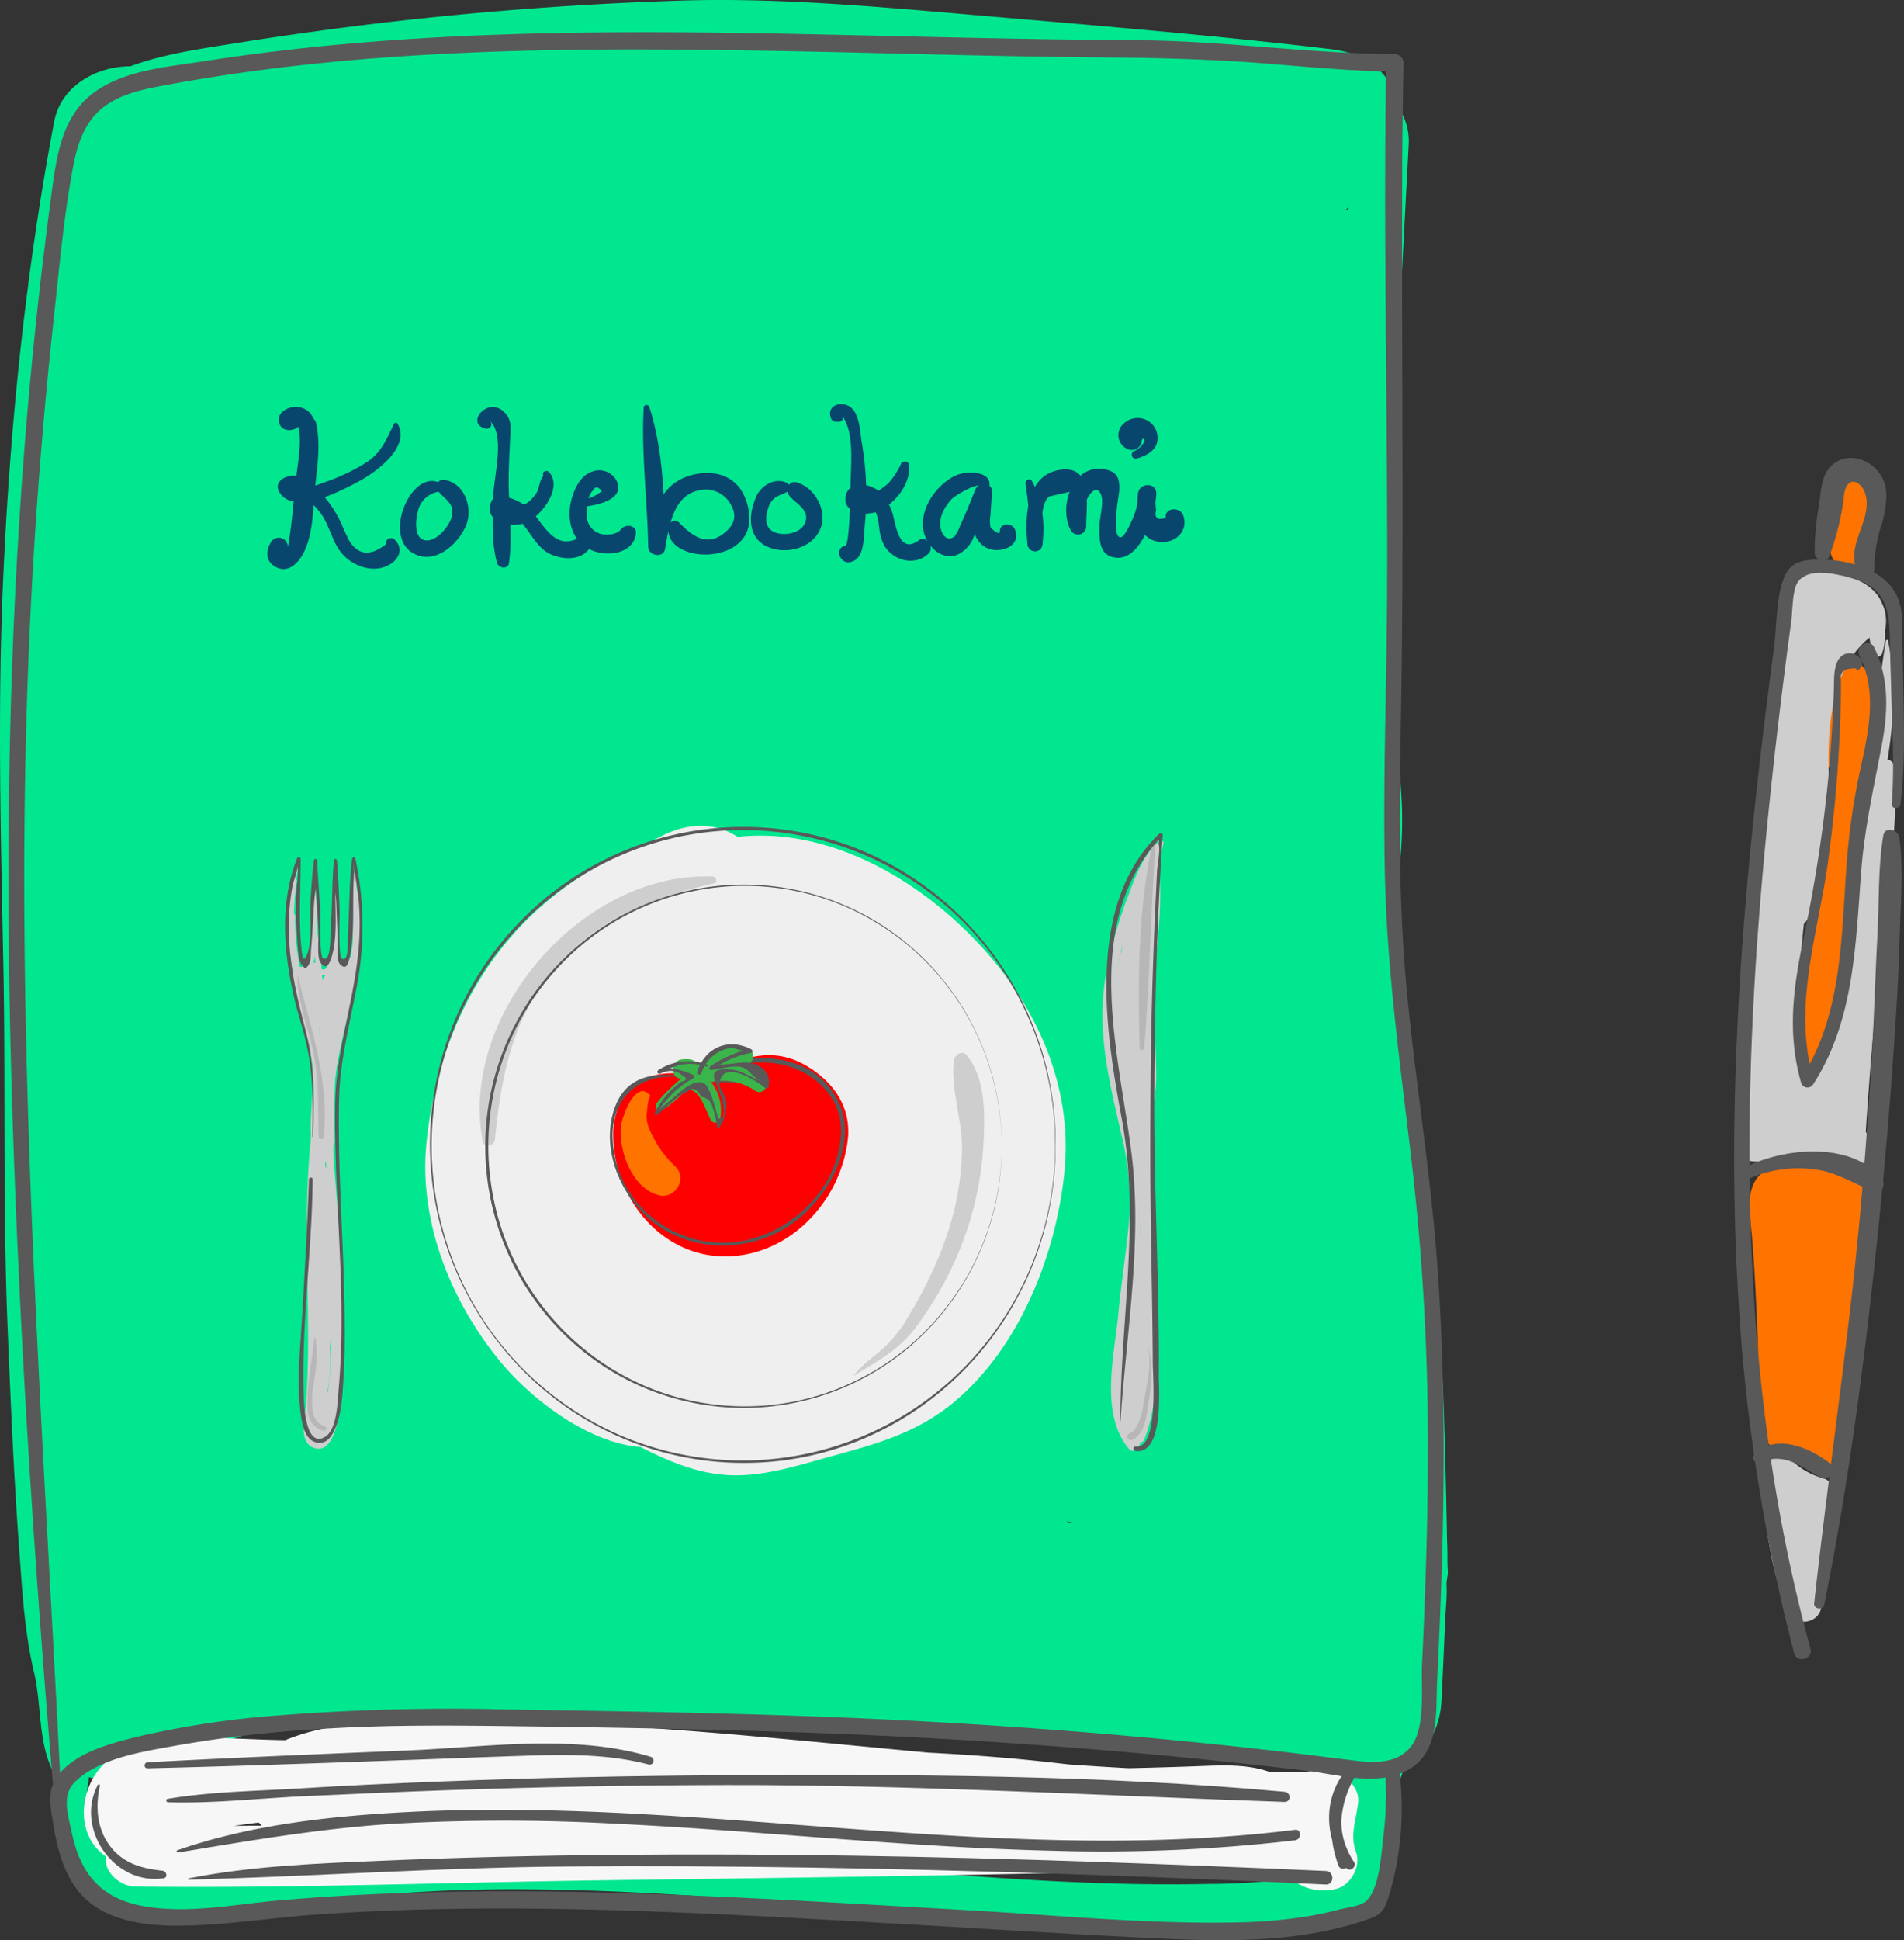 <svg xmlns="http://www.w3.org/2000/svg" viewBox="0 0 421.59 429.38"><rect x="0" y="0" width="421.59" height="429.38" fill="#333333" stroke="none"/><defs><style>.cls-1{fill:#00e78f;}.cls-2{fill:#f7f7f7;}.cls-3{fill:#ff7300;}.cls-4{fill:#cecece;}.cls-5{fill:#595959;}.cls-6{fill:#09466e;}.cls-7{fill:#b7b7b7;}.cls-8{fill:#efefef;}.cls-9{fill:red;}.cls-10{fill:#39b54a;}</style></defs><title>kokebokapenAsset 4</title><g id="Layer_2" data-name="Layer 2"><g id="Layer_15" data-name="Layer 15"><path class="cls-1" d="M38.48,210.59c-13.31-4-13.3,21.38-14.07,28.81-1,9.53-1.63,19.09-2.56,28.62-1.15,11.8-1.7,24.34-5.12,35.74-3.26,10.82-7.63,20.77-8.87,32.14-.73,6.69-.14,13.43.37,20.11.47,6.06,1,12.13,1.67,18.16.62,5.38.67,12.28,4.81,16.39,7,6.92,18.93.56,26.61-2.15,3.74-1.33,7.47-2.67,11.24-3.92,1.59-.52,3.19-1,4.81-1.5,1.39-.39,5.21-.57,1.81-.66,10.28.29,20.76-.71,31.06-.89q17.06-.29,34.11-.25c39,.07,78,2.6,116.9,5.5q12.56.93,25.09,2l5.15.44c1.23.1,6.6.78,1.75,0a31.33,31.33,0,0,0,4.89.6c3.09-.17-3.3-.56-.55-.17l3.91.57c5.46.8,10.92,1.61,16.37,2.48,11.09,1.77,20.72-4.42,21.32-16.25q.45-8.82.81-17.65c.12-2.6.43-5.29.33-7.89l0-.52q-1,7.09.27-2.11c0-.71-.07-1.44-.09-2.15,0-1.64,0-3.29-.08-4.93q-.17-9.27-.41-18.52c-.28-9.76-.46-19.61-1.59-29.33C315.83,271,311.31,249,307.11,227c-2.3-12.09-4.87-24.05-7.56-36.05a82.66,82.66,0,0,0-6.55-18.5c-2.51-5.18-4.56-10.89-7.61-15.76l1.56,5.78a400.42,400.42,0,0,1,.88-70.79,242.5,242.5,0,0,1,5.45-32.33c.59-2.46,1.15-4.94,1.92-7.34a32.28,32.28,0,0,1,1.1-3.13c-.61,1.42-.6,1.13.14,0,0,0,2.1-3.43.9-1.72s1.07-1.5,1.25-1.21c.27.45-2.75,1.54-3,1.63,2.88-1.16-2.86-.16.45.14L280.26,32a1050,1050,0,0,0-2,193.72c1.44,17.07,4,34,6.64,50.91,1,6.36-.24-3.55,0-.11.06.8.17,1.6.24,2.4.15,1.88.26,3.75.34,5.63.23,5,.28,9.95.25,14.93,0,10.67-.5,21.28-1.6,31.9-.24,2.28-.52,4.56-.79,6.85-.45,3.78.62-3.69,0-.11-.15.94-.28,1.88-.43,2.82-.27,1.62-.54,3.24-.91,4.83a8.45,8.45,0,0,0-.5,2c1.32-2.79,1.57-3.49.74-2.12a10,10,0,0,1,4-4.05c-2.51,1.65.24-1,1.43-.42a24.75,24.75,0,0,0-3.06.73c1.24-1.46,4.15-.17.86-.29-1.31,0-2.63,0-3.94-.05-1.06,0-2.11-.14-3.16-.23-.74-.07-1.47-.15-2.2-.24-1.85-.23-1.49-.17,1.1.17-1.72.64-6.25-1-8.09-1.3-11.94-2.05-23.53-4.41-35.62-2.66-7.85,1.14-12.66,10-13,17.09l.59-4.5,4.56-7.83c2.64-3.29,8.28-4.82,11.49-4.91-1.73.05-3.27-1.35,3.13.47-1.07-.3-2.22-.42-3.31-.68-3.7-.9-7.26-2.08-10.86-3.33l-7.6-2.64c-1.87-.64-5.77-2.9-7.57-2.56q6.36,2.81-2.27-.89c-.81-.18-1.61-.37-2.41-.59-1.45-.36-2.89-.75-4.34-1.12q-4.91-1.25-9.83-2.4c-7.1-1.65-14.24-3.14-21.43-4.41-3.52-.62-7-1.15-10.58-1.69q-1.55-.18-3.06-.48-10.37-1.17-3-.63s-5.38-1.9-5.84-2.05q-5.12-1.74-10.31-3.25l-3-.83q9.69,4.15-2.85-1.17c-4.16-1.14-8.31-1.05-12.53-1.05a190.27,190.27,0,0,0-30.53,2.43l8-1.07a206.2,206.2,0,0,1-24.1-.45L82.22,310c-7.46-1.46-14.68-1.21-22.13-2.13l9.6,1.29a63.14,63.14,0,0,1-8.91-2l8.81,67.4A138.43,138.43,0,0,1,96,359.75l-9.54,4a58.93,58.93,0,0,0,12.4-5.15l-9.63,4.06c7.43-2.91,15.5-4.56,23.33-5.93l-11.74,1.58c12-.32,23.79-4.67,35.68-6.32l-12.13,1.63a190.17,190.17,0,0,1,48.5.23l-12.54-1.68a158.54,158.54,0,0,1,40,11.18l-11.31-4.78c17.13,7.25,31.26,13.3,50.11,14.37,17.43,1,34.41-5.7,47.94-16.16,16.19-12.5,26.94-32.38,25.55-53.27-1.31-19.75-10.37-38.21-26-50.63-42.64-34-101.05-54.53-155.31-40.7a133.76,133.76,0,0,0-41,18.88c-9.49,6.39-18.44,14.28-28.87,19.11l11.42-4.82a28.91,28.91,0,0,1-4.81,1.44l12.71-1.71a13.34,13.34,0,0,1-3.28.13L90.21,247a19.34,19.34,0,0,1-3.78-.93l11.42,4.82a17.73,17.73,0,0,1-2.69-1.5l9.68,7.47a17.76,17.76,0,0,1-2.13-2l7.48,9.68a19.63,19.63,0,0,1-2.49-4.33l4.82,11.42a34.22,34.22,0,0,1-1.75-7.35l1.7,12.71c-1.29-11.44-.73-23.33-1.11-34.83q-.81-24.81-1.63-49.63L108.1,143c-.51-15.65-2.28-31.88-.63-47.49l-1.7,12.71a48.47,48.47,0,0,1,3.07-11.9L104,107.72a28.34,28.34,0,0,1,2.26-4l-7.47,9.68a11,11,0,0,1,2.13-2.18l-9.67,7.47a11.27,11.27,0,0,1,2.6-1.46L82.45,122a30.9,30.9,0,0,1,5.92-1.33l-12.71,1.71c26.9-3,53.84-5.68,80.76-8.52L196,109.71c13.08-1.37,27-4.3,40.12-2.66l-12.71-1.71a37.65,37.65,0,0,1,6.61,1.75l-11.42-4.82a22.38,22.38,0,0,1,3.64,2l-9.68-7.48a10.37,10.37,0,0,1,1.94,1.92l-7.47-9.68a9.07,9.07,0,0,1,1.38,2.61l-4.82-11.42a16.73,16.73,0,0,1,.69,3.12L202.6,70.66c2.69,21.39,5,42.84,7.51,64.26,2.12,18.23,6.31,37.49,4.25,55.88l1.71-12.71a48.32,48.32,0,0,1-2.65,10.72l4.82-11.42a34.64,34.64,0,0,1-4,7l7.47-9.67a31.06,31.06,0,0,1-5.05,4.94l9.68-7.47a17.18,17.18,0,0,1-2.73,1.64L235.06,169a17.72,17.72,0,0,1-4.51,1.27l12.71-1.71h-1.57l12.71,1.71a10.49,10.49,0,0,1-2.87-.65L263,174.43a20,20,0,0,1-3.82-2.24l9.68,7.47a33.36,33.36,0,0,1-4.22-4.43l7.47,9.67c-8.38-11.34-12.94-24.82-20.31-36.76-12.54-20.34-31.45-37.41-54.91-43.83-25.53-7-55.44.35-73,20.74-9.24,10.72-14.53,20.4-19.24,33.84-3.26,9.3-3.83,19.44-5.07,29.1l1.7-12.71a41.13,41.13,0,0,1-2.57,10.44l4.82-11.42a22.88,22.88,0,0,1-2,3.24l7.48-9.68a12.69,12.69,0,0,1-1.78,1.81l9.67-7.48-1,.77,36.84-4.82a43.05,43.05,0,0,1-4.13-1.46l11.42,4.82a38.63,38.63,0,0,1-6.31-3.68l9.68,7.48a36.39,36.39,0,0,1-6.18-6.16l7.48,9.67a33.64,33.64,0,0,1-3.55-6.3l4.82,11.42a32.46,32.46,0,0,1-1.51-5.48l1.71,12.71a31.07,31.07,0,0,1-.11-6.95l-1.71,12.71a33.15,33.15,0,0,1,1.71-6.74l-4.82,11.42a31.21,31.21,0,0,1,3.42-6l-7.47,9.68a28.67,28.67,0,0,1,3.88-3.91l-9.67,7.47a26.42,26.42,0,0,1,4.62-2.72l-11.42,4.82a29,29,0,0,1,5.11-1.46l-12.71,1.71a28.36,28.36,0,0,1,6.64-.09l-12.72-1.71a29,29,0,0,1,5.13,1.29l-11.42-4.82a27,27,0,0,1,4.61,2.5l-9.68-7.47a27.36,27.36,0,0,1,2.93,2.66c8.32,8.75,21.86,14,33.81,14,11.73,0,25.73-5.21,33.81-14,8.36-9.11,14.57-21.07,14-33.81s-5-24.35-14-33.81c-21.47-22.57-56.65-26.25-83.56-11.82-23.1,12.39-38.62,40.86-36,67.05,1.2,12,3.11,18.76,8,29.62,2.9,6.39,7.33,11.78,11.93,17.12,8.84,10.29,21.41,17.14,34,21.54,24.07,8.4,50.27-5,61.59-26.88,6.67-12.86,7.84-24.29,9.62-38.6l-1.71,12.71a63.86,63.86,0,0,1,3.87-15L193,193.09a44.91,44.91,0,0,1,5.5-9.58L191,193.19a35.83,35.83,0,0,1,4.72-4.74L186,195.92a30.33,30.33,0,0,1,5.76-3.41l-11.42,4.82a31.15,31.15,0,0,1,5.61-1.57l-12.71,1.71a30.93,30.93,0,0,1,7.26,0l-12.71-1.71a38,38,0,0,1,7.11,2l-11.42-4.82a46.63,46.63,0,0,1,9.28,5.31l-9.67-7.47a55.88,55.88,0,0,1,9.85,9.89l-7.48-9.68c7,9.56,11.35,20.58,16.93,30.94,12.21,22.64,32,41.89,59.26,42.29,16.72.25,31.58-7,43.87-17.89,4.38-3.9,7.89-8.92,11.28-13.64a38.61,38.61,0,0,0,4-7c2.34-5.26,5.06-10.89,6.48-16.62A142.35,142.35,0,0,0,310,190.8a90.39,90.39,0,0,0,.22-16c-1.8-26.4-6-52.81-9-79.1l-2.28-19.58c-.77-6.56-1.13-13.39-2.64-19.81-2.25-9.55-8.08-19.34-15-26.26-16.67-16.64-40.92-20.63-63.43-18.31-27.74,2.86-55.46,5.85-83.19,8.77L93,24.94C83,26,73,27,63,28.49,46.62,31,32.53,41.84,23.72,55.44,13.1,71.79,10.9,92.5,11.45,111.52c.4,13.79.9,27.57,1.35,41.36q1.38,41.61,2.74,83.24c.38,11.72.47,23.46.89,35.17.8,22.31,7.44,42.82,25.63,56.88C57,339.72,75,343,93.49,339c10.17-2.2,19.54-7.54,28.05-13.37,11.45-7.86,22.32-16.56,35.13-22.17l-11.43,4.82a90.27,90.27,0,0,1,21.83-5.87l-12.71,1.71a109.72,109.72,0,0,1,28,.25l-12.71-1.7a142,142,0,0,1,33.54,9.59l-11.42-4.82C205,313.13,218.56,320,230,328.8l-9.67-7.46a43.42,43.42,0,0,1,7.16,7.18l-7.45-9.65a30.15,30.15,0,0,1,2.72,4.79L218,312.27a25.27,25.27,0,0,1,1.1,3.94l-1.71-12.67a23.39,23.39,0,0,1,.12,4.1l1.7-12.66a20.23,20.23,0,0,1-1.3,4.88l4.8-11.38a25.27,25.27,0,0,1-1.91,3.26l7.44-9.63a26.53,26.53,0,0,1-4.58,4.53l9.62-7.44a32.75,32.75,0,0,1-5.84,3.26l11.36-4.79a34.24,34.24,0,0,1-6.52,1.8l12.63-1.69a38.48,38.48,0,0,1-9.1,0l12.62,1.69c-15.15-2.32-28.78-10.57-43.57-14.43-10.46-2.73-21.22-4.12-31.93-5.39a115.08,115.08,0,0,0-20.48-1c-17.44,1.06-35.15,3.46-51.89,8.64A128.6,128.6,0,0,0,72,279.73c-8.27,5-17.44,10.8-24.41,17.29l8.08-6.24a227.61,227.61,0,0,0-30.8,25.8,37.07,37.07,0,0,0-7.63,40.29,35.24,35.24,0,0,0,11.36,14.75c7,5.44,13.5,6.76,22.34,7.92,9.34,1.22,18.45-.28,27.72-1.69l-9.39,1.26q5.61-.71,11.22-1.49c3.33-1.4,6.66-2.8,10-4.23l-8.29,3.5c11-3.59,21.14-8.46,32.71-10.12L107,367.84c4.19-.56,8.38-1,12.6-1.29s8.43-.14,12.53-1.27Q144.69,360,135,364.1c1-.26,2-.52,3-.76q5.85-1.47,11.77-2.63c.59-.12,4.34-.94,4.38-.82-3.43.6-3.89.85-1.35.77l3.09.23q6.09.47,12.15,1.15c1.74.2,4.27.06,5.9.72l-1.33-.18,2.87.41c6.7,1,13.41,2.07,20.05,3.39.82.15,1.63.33,2.44.52q9.63,1.41,2.46.2a29.48,29.48,0,0,1,4.64.67q3.74.54,7.46,1.11c5.78.88,11.6,2.14,17.4,2.73-7.14-.73-2.05-.15-.23.14a55.74,55.74,0,0,0,7.34.9,18.59,18.59,0,0,0,19.08-18.29l-13,17.1c2.63-.51-4.57.17-1.64.21.87,0,1.76-.09,2.63-.1,2.34,0,4.67.14,7,.34,5,.42,9.89,1.11,14.83,1.7,9.66,1.15,20.43,2.53,29.87-.6,6.06-2,11.87-5.74,14.93-11.55,2.7-5.12,3.12-10.64,3.77-16.3,1.13-9.84,1.25-19.73,1.75-29.61.53-10.5.87-21,.52-31.55-.42-12.9-2.59-24.76-3.66-37.95-2.72-33.47-5.16-66.77-5.29-100.37-.13-38,2.13-75.84,4.09-113.73.46-8.78-7.61-15.46-15.79-15.8-16.36-.67-26.83,14-30.34,28.41-3.8,15.59-5.41,32.05-6.14,48.06a317.51,317.51,0,0,0,1.65,47.16q.58,5.68,1.31,11.35c.29,2.3.6,4.6.91,6.9.13.91.34,1.87.39,2.8.14,2.84.33-1.54-.13,1.13-1.42,8.27-3.85,16.59-4.41,25a20.21,20.21,0,0,0,.27,4.49c.77,5.74,0,2-.07,1.14.08,1.87.34,3.75.52,5.61q.6,6.17,1.27,12.31c1,9.37,2.77,18.63,4.47,27.9,3,16.4,6.13,32.76,9.53,49.09,1,4.85,2,9.69,2.82,14.56.51,2.94-.72-5.81-.35-2.63.09.8.2,1.59.29,2.39.23,1.92.44,3.85.64,5.77.93,8.92,1.66,17.86,2.35,26.79q.3,3.93.58,7.84c.1,1.28.2,2.56.27,3.83,0,.54,0,1.08.07,1.62,0,.39.79,8.76.59,4.15-.15-3.49.15.68.25,1.57l.42,3.44.75,6.31q.78,6.62,1.52,13.23l16.85-16.84c-22.63.08-45.17-.49-67.8-.9-49.25-.91-98.66-.9-147.9.3-12.25.3-25.46-.66-37.27,3.05-9.94,3.12-19.54,7.39-29.65,10h5.93l-.1,0,4.92,2.87c.3.34,2.39,4.41,2.52,4.18s-.16-.47-.15-.58a7.83,7.83,0,0,0-.32-1.63c-.13-.7-.22-1.41-.33-2.12.38,2.44,0,.11-.1-.95-.51-4.37-.93-8.76-1.31-13.15-.77-8.7-2.29-18-1.09-26.66,1-7.26,3.56-14.14,5.73-21.1,2.54-8.2,3.29-16.84,4.07-25.35,1.44-15.62,1.57-31.27,2.21-46.93.14-3.49.39-7,.67-10.46.14-1.76.43-5,.55-5.86a17.67,17.67,0,0,0,.3-1.78c.11-1.7,0-.16-.18.07l-2.9,2.89.13-.08-6.21.82.13,0c10.1,2.44,14.24-12.54,4.29-15.55Z"/><path class="cls-1" d="M13.51,394.47c3.51-6.62,2.42-12.63,2.74-19.92.15-3.33,1.13-6.5,1.48-9.8.46-4.49.48-9.07.78-13.58,1-15.07,1.42-30.18,2.37-45.25q2.55-40.82,4.33-81.66c1.16-27.75,2.11-55.48,4.83-83.13q1-10.6,2.31-21.17.51-4.2,1-8.4c.21-1.64.42-3.28.64-4.91q-.32,2.41.07-.49t.8-5.89c.69-5.49,1.31-11,2-16.47.08-.61.72-5.34.15-1.18.18-1.33.37-2.66.55-4q.61-4.38,1.26-8.76c1.69-11.37,3.55-22.72,5.72-34,1.66-8.64-2.42-18.62-11.79-20.76-8.33-1.89-19,2.52-20.75,11.79C5.65,60.31,2.16,94.65.68,128.62-.55,156.8.16,184.85.73,213c.55,27.31-.16,54.63,1,81.93.69,16.82,1.42,33.67,2.71,50.45C5,353.56,5.62,362,7.51,370c2,8.51.57,17.07,5.65,24.52a.21.21,0,0,0,.35,0Z"/><path class="cls-1" d="M21.63,195.12c2.61-5.76,3.86-12.31,5.43-18.39,1.5-5.81,2.86-11.3,3.16-17.32q.48-10.18,1-20.38c1.31-27.22,2.3-54.58,5.46-81.66a23.43,23.43,0,0,1,.48-3.95c0,.09-.52,3.65-.18,1.42.1-.71.2-1.43.31-2.14.32-2.14.68-4.27,1.11-6.39.35-1.73.73-3.45,1.23-5.14.2-.69.47-1.37.66-2.06.73-2.63-2,3.8-.55,1.37,1.3-2.23-1,1.24-1.4,1.62,1.57-1.62-3.44,2.43-1.9,1.45,2.42-1.53-2.67.79-1.51.58.93-.17,1.9-.63,2.82-.88,4.72-1.28,9.62-2.08,14.43-2.91,3.17-.55,6.35-1,9.53-1.49l2.06-.29c3.69-.52-3.6.45.17,0L70,37.79c8.12-1,16.26-1.79,24.41-2.51,16-1.42,32-2.51,48-3.07a588,588,0,0,1,62.82,1.68C235,36,264.86,40.31,294.74,41.26c7.95.25,15.55-7.17,15.19-15.19-.4-9-6.7-14.18-15.19-15.19C267.61,7.66,240.22,5.44,213,3.09,192.25,1.3,171.29-.53,150.45.14a778.73,778.73,0,0,0-98.9,9.52c-10,1.61-21.37,3.1-30.08,8.62-9.29,5.88-10.34,17.41-11.26,27.35-2.42,26-.81,52.68.32,78.74q.51,12.1,1.1,24.19c.36,7.53.34,15,2.13,22.36,1.85,7.57,4.6,15.62,5.08,23.44.08,1.35,2.13,2.23,2.79.76Z"/><path class="cls-1" d="M18,391a18.74,18.74,0,0,0,.44,18.87l3.78-3.78c-3.49-2.62-5.29-6.49-3.06-10.62l-4.49-1.89c-2.85,7.76-.35,16.27,4.7,22.55,7.12,8.84,17.82,10,28.51,8.7,12-1.48,23.66-4.36,35.69-5.44a358.49,358.49,0,0,1,36.2-1.22c49.35.59,98.31,8.71,147.7,8.61,10.67,0,26.21,1.08,34.71-6.76,7.66-7.06,4.9-18.32,8.2-27.19,1.76-4.72-4.39-9.07-8.44-6.49-4.26,2.72-6.06,6.65-6.74,11.55-.93,6.6-1.54,13.26-2.3,19.88-1,8.26,12.56,8.51,13.13,0q.45-6.93.93-13.86c.19-2.65-.27-6.73,1.95-8.55l-9.61-5.59A43.53,43.53,0,0,0,298,400.68c-.07,3.55.57,8.4-2,11.34s-8.06,3.4-11.69,3.92a141.65,141.65,0,0,1-16.85,1c-21.81.47-43.56-1-65.29-2.74-43-3.47-86-7.76-129-2.92-11.75,1.32-23.85,4.67-35.69,2.6-9.06-1.59-22-7.66-18-19,.95-2.7-3.06-4.18-4.49-1.89-3.57,5.74-2.2,15,4.51,17.87,2.85,1.23,5.48-1.84,3.35-4.34a15.05,15.05,0,0,1-2.72-14.65A1.13,1.13,0,0,0,18,391Z"/></g><g id="Layer_14" data-name="Layer 14"><path class="cls-2" d="M290.94,391.84c-19,3.33-38.19.48-57.15-1.68-18.67-2.14-37.31-2.85-56.09-3.16-38.52-.62-77-1.18-115.54-1.89-8.68-.16-17.7-1-26.35-.13-6.79.72-13.24,3.58-16,10.16-2.28,5.32-1.59,11.91,3.33,15.5,2.8,2,6.19,2.45,9.56,2.55,4.88.14,9.76.13,14.63.2,19.45.28,38.91.44,58.34-.51,19.2-.95,38.29-3.2,57.41-5.18,20.89-2.16,41.85-3.88,62.87-3.15a296.28,296.28,0,0,1,31.76,2.78c5,.71,10,1.56,15,2.51,2.8.53,5.58,1.1,8.36,1.71l2.78.62,2.77.65c1.46.65,1.63-.08.49-2.19l4.58-3.49c-33.73-4.12-67.83-3.62-101.74-3.46s-67.52.34-101.29.4c-19.52,0-39.07-.2-58.58.39L36.52,411l.8-9.36-4.65,6.11c35.28-8.51,71.86-7,107.62-2.57V390.46c-12.6.71-25.08,1.7-37.72,2.07s-25.16.47-37.71,1.14l4.91,2-6.12-5.29V400c6.3-5.19,15.6-5.32,23.35-5.67q14.77-.67,29.54,0c19.68.84,39.31,2.84,58.89,4.9,39.16,4.11,79,9.86,118.41,6.64l-6.93-6.93c-.37,5.35-1.54,9.26.62,14.51l4.63-8.15q3.43,1.69,1.49,0l-.9-1.45c-.65-1-1.19-2.11-1.83-3.14a20.54,20.54,0,0,0-6.21-6.83c-5.51-3.48-12.14-3.29-18.4-3.05q-26.17,1-52.39.65c-35.43-.51-70.37-3.69-105.53-7.79-3.93-.46-7.23,3.67-7.26,7.26,0,4.33,3.38,6.79,7.26,7.27,35.52,4.37,71.73,5.9,107.51,6.14,17.71.12,35.38-.47,53.08-1.09,2.51-.09,6-.51,8.3.72s3.17,4.19,4.37,6.35c3.09,5.57,7.41,9.09,14,7.76,3.33-.67,5.78-5,4.63-8.16-1.41-3.91-.07-6.69.45-11,.44-3.65-3.53-7-6.93-6.92-64.1,1.92-127.19-11.09-191.19-11.15-15.39,0-34.15-1.08-47.17,8.57-3.36,2.49-4.78,7.32-1.36,10.59,2.24,2.15,4.51,5.13,7.23,6.67,3,1.7,7.16.83,10.46.68l22.82-1,21.84-1c8-.36,15.86,0,23.82-.1s10.43-13,2-14.46c-37.72-6.38-75.66-2.54-112.95,4.81-3,.59-4.31,3.46-4.65,6.11L23.46,411c-.46,3.54,3.35,6.5,6.53,6.53,34.07.4,68.2-.9,102.28-1.38,33.74-.47,67.48-.87,101.21-1.62,19.43-.44,38.83-.47,58.12,2.1,2.07.28,4-1.68,4.58-3.48,2.29-7.44-6.47-9.41-11.73-10.61q-13.26-3-26.75-4.84a313.93,313.93,0,0,0-53.87-2.57c-36.82,1.4-73.21,8-110.07,9.1-18.78.59-37.58.31-56.37-.17-2.61-.07-8.66.84-9.25-2.52s3.4-5.51,6.06-6.24c7.67-2.11,17.12-.69,25-.66,37.52.13,75.05.4,112.57.61,20.42.12,40.73.28,61.07,2.26,19.84,1.93,39.79,3.61,59.43-.88,3.15-.72,1.78-5.34-1.33-4.79Z"/></g><g id="Layer_17" data-name="Layer 17"><path class="cls-3" d="M395.33,265l.25,0a2.5,2.5,0,0,0,2.26-1.72l.19-.47a3,3,0,0,0-.82-3.09l-.77-.61a4.11,4.11,0,0,0-4.76-.61c-5.71,3.17-4.24,9.46-3.77,15,.65,7.43.95,14.86,1.28,22.31.29,6.65-.37,14.25,1.06,20.76,1.37,6.22,8.1,5.5,12.36,8.76,2.53,1.93,6.37-.69,6.26-3.59-.25-6.38-.29-12.54,1.13-18.8a167.21,167.21,0,0,0,3.43-18.31c.72-6.39,1.24-13.28.39-19.69-.65-4.83-3.57-7.19-8.25-8.2-3.73-.79-8.08-.93-11.34,1.37-4.27,3-4,7.77-3.29,12.39a228.35,228.35,0,0,1,2.6,42.76c-.17,4.77,7.28,7.17,9.39,2.54,3.32-7.27,3-15.88,3.62-23.72.76-9.32,1.65-18.6,2.67-27.9l-11.28,1.53a2.59,2.59,0,0,1-.06,2.33c-1.91,6.12,6.53,9,9.85,4.15a10.19,10.19,0,0,0,1.29-9.54,5.78,5.78,0,0,0-11.29,1.53c-.33,8-.7,16-1.25,24.05l-.8,11.55c-.24,3.48,0,7.67-1.46,10.93l9.4,2.55a256.51,256.51,0,0,0-.95-29.47,132.41,132.41,0,0,0-1.85-15c-.53-2.48-1.08-2.5,1.16-3.06a18.75,18.75,0,0,1,2.37,0c1.13-.25,1.49.07,1.09,1,.6,1.37.08,4.94.1,6.51,0,2.53,0,5.07-.18,7.6a104.14,104.14,0,0,1-2,14.81,114.43,114.43,0,0,0-2.81,26.08l7.09-2.94a23,23,0,0,0-5.22-3.33c-.83-.36-1.91-.53-2.68-.95-1.67-.91-.51.5-1.43-1.26-1-1.93-.55-6.46-.74-8.73l-.74-8.72c-.46-5.49-1-11-1.35-16.49-.14-2.48-2.08-13.58.71-14.38l-2.28-.6a1.87,1.87,0,0,0,1.41.71Z"/><path class="cls-3" d="M410.82,146.46c-7.6-.1-6.19,17.09-6.22,21.61s6.52,5.32,7.74,1.05a52,52,0,0,0,1.93-18.36c-.35-4.91-7.85-5-7.74,0,.33,15.18-2.41,30-4.73,45-1.08,6.94-2.14,13.89-3,20.87s-2.13,14.64-.51,21.69c.79,3.42,5.91,3.28,6.78,0,1.86-7,1.58-14.53,2.42-21.69.87-7.47,2.07-14.89,3.2-22.33a275.57,275.57,0,0,0,3.56-43.5h-7.74A48,48,0,0,1,404.74,167l7.74,1c0-3.72-.09-7.48-.39-11.19-.25-3.07-.75-5.34.37-8.26a1.72,1.72,0,0,0-1.64-2.16Z"/><path class="cls-3" d="M405.18,121.91c.59,1.84.85,2.79,2.87,3.48,2.51.86,4.34-1.72,3.94-3.94a25.54,25.54,0,0,1,1-13.2l-5.36,2.19c1.33.64-.22,3.71-.52,4.72-.76,2.56-.93,4.78.37,7.17,1.67,3.06,5.72,1.32,6-1.63.56-5.36,4.71-13.31-2.19-16.57a3.72,3.72,0,0,0-5.37,2.18,28.48,28.48,0,0,0-.17,16.85l.83-3.12a12.65,12.65,0,0,1-.89,1l1.44-.38-.63-.16a1.13,1.13,0,0,0-1.38,1.38Z"/><path class="cls-4" d="M400.31,337.59c-.06-4.71-2-9.48-3.58-13.88l-4.37,2.54A25.12,25.12,0,0,0,402.2,333l-1.79-4.38c-4.89,6.88-5,18.27-5.17,26.42l8-1.08A91.44,91.44,0,0,1,399.54,339c-.68-4.47.12-10.11-2.45-14a3.08,3.08,0,0,0-5.26,0c-2.57,4.16-1.14,9.74-.47,14.35a96.74,96.74,0,0,0,4,16.7c1.43,4.27,7.91,3.64,8-1.08a103.84,103.84,0,0,1,1.08-13.3c.56-3.83,1.78-7.75,1.53-11.62a3.08,3.08,0,0,0-2.19-2.87,16.22,16.22,0,0,1-7.72-4.66c-2.13-2.18-5.46.57-4.11,3.16,2.12,4.07,3.57,8.69,6.09,12.48a1.23,1.23,0,0,0,2.27-.61Z"/><path class="cls-4" d="M389.46,252.43l-2.38.92a1.83,1.83,0,0,0,0,3.51c3,.64,5.91-.23,8.94-.59a30.69,30.69,0,0,1,11.72.83,4.19,4.19,0,0,0,5.22-4q1.31-20.87,3.47-41.64c1.39-13.55,3.91-27.88,3.1-41.51a1.93,1.93,0,0,0-3.77-.51c-4.43,12.87-5.47,27.57-6.95,41-1.55,14.18-2.87,28.39-4.1,42.61l5.22-4c-7-1.32-19.58-2.15-23.94,5.05l3.33,1.4.78-2.52a.47.47,0,0,0-.64-.64Z"/><path class="cls-4" d="M402.54,239.84l3.8-3.89-1.59-1.23c-1.66,3.73-3,7.41-5.68,10.59l4.3,3.32c2.1-4.78,4.1-9.61,6.14-14.42L404.34,232l-.72,3.61c-.7,3.58,4.37,5,5.49,1.52,1-3,1.87-6,2.77-9.08l-5.32-1.46c-2,6.81-6.95,19.25-16.12,18.48l2.6,1.49c-1-1.55.45-6.53.63-8.25l1-9.57c.71-6.69,1.28-13.38,1.8-20.09.5-6.38.95-12.78,1.85-19.12,1-6.7,3-12.87,4.76-19.36.74-2.7-3.3-4.56-4.63-1.95-4.88,9.62-6,21.44-7.26,32q-2.15,18.06-3.63,36.17c-.31,3.62-2.27,10.06.26,13.2,2.19,2.7,6.05,1.31,8.72.08,8.69-4,12.54-13.08,15.32-21.63,1.1-3.39-4.21-4.83-5.32-1.46-1,3-2,6-2.94,9l5.49,1.52.69-3.63a2.83,2.83,0,0,0-5.46-1.5c-2,4.82-4,9.63-6,14.49-1.16,2.91,3.5,4.75,5,2.11,2.42-4.29,4-8.74,3.23-13.67a1,1,0,0,0-1.85-.24l-2.58,4.84a.23.23,0,0,0,.37.28Z"/><path class="cls-4" d="M417.58,141.78c-1.83,11-2.53,22.16-5,33.1-.58,2.53,3.35,3.61,3.89,1.07,2.37-11.18,3.95-22.88,1.59-34.17a.23.23,0,0,0-.45,0Z"/><path class="cls-4" d="M416.79,144.52c1.66-5.35-.1-10.26-3.84-14.27l-2.28,3.92q3.15,1.59,2.4,4.33l4.15-1.13c-3.24-6.35-7.48-10.32-14.76-11.18a3.89,3.89,0,0,0-3.75,2.86c-5.5,22.35-8.21,45.83-10.6,68.69-1.1,10.52-2.52,21.26-2.41,31.85.09,7.9,2,15.5,8.77,20.2,2.77,1.93,6.1-.7,6.27-3.6.28-4.61-1-8.86-1.75-13.37a72.22,72.22,0,0,1-.68-13.47c.27-9,1.49-17.92,2.44-26.84l2.95-27.63,1.45-13.5a62.42,62.42,0,0,1,.85-7.49c.17-.77,1.61-4.06,1.8-3.8l.64-5c-8.33,6.81-11.31,16.43-12.05,26.87-.88,12.43,2.05,25.39-3.23,37.17-2.13,4.75,4.65,9,7.12,4.17,5.5-10.67,4.67-22.49,4.6-34.12-.07-9.82,1-21.81,9.36-28.29a4.08,4.08,0,0,0,.64-5c-4.79-7.13-14.07-3.56-16.47,3.65-1.63,4.88-1.56,10.56-2.1,15.64l-2,19.28c-1.26,11.88-2.67,23.75-3.74,35.65a109.9,109.9,0,0,0-.4,18.32c.46,5.9,2.61,11.8,2.27,17.7l6.28-3.61c-6-4.55-3.87-15.17-3.22-21.52,1-10,2-20.09,3.1-30.12,2.31-20.31,5.66-40.54,7.79-60.86l-3.89,3.9c4.36-.09,8.93,1.49,10.92,5.64.77,1.63,3.8,1.35,4.07-.53.64-4.45-1.32-7.85-5.54-9.44-2.19-.83-4,2.41-2.28,3.91,3.21,2.83,4.46,6.4,4.58,10.61a1.32,1.32,0,0,0,2.58.35Z"/><path class="cls-4" d="M404.16,247l-.19-.26-2.07-3.64a27.81,27.81,0,0,0-1.15,4.23c-.33,1.61.46,3.82,2.34,4.12a16.51,16.51,0,0,0,6.11-.08c3.91-.76,2.89-6.76-.92-6.8A41.92,41.92,0,0,0,387,250l4.62,1.88c-.51-2.34.65-4,1.34-6.15s-1.8-3.72-3.58-2.75c-3.79,2.05-4.37,6.69-3.82,10.58.3,2.21,3,2.6,4.62,1.88a45.84,45.84,0,0,1,18.12-4l-.92-6.8a6.27,6.27,0,0,1-3.38.18l3.23,4.24a32.6,32.6,0,0,0,.5-5.22c-.06-5.31-8.27-2.23-5.51,1.49a7,7,0,0,0,1.62,1.57.31.31,0,0,0,.34.05Z"/><path class="cls-4" d="M411.52,248.82c-1.72,2.22-2.8,5.16-1.63,7.88a2.2,2.2,0,0,0,3.79,0c1.17-2.72.1-5.66-1.63-7.88a.39.39,0,0,0-.53,0Z"/><path class="cls-4" d="M417.09,136.35c.51-7.81-11.3-11-17.15-8.88-9.43,3.36-6.77,15.05-2.11,21.08,1.68,2.17,6.22,1.07,5-2.09C401.42,143,397,135,402.69,133.1c4.72-1.55,9.32.75,12.48,4a1.14,1.14,0,0,0,1.92-.79Z"/></g><g id="Layer_16" data-name="Layer 16"><path class="cls-5" d="M420.82,177.86c1-8.29.79-16.71.63-25-.07-3.94-.17-7.88-.21-11.82,0-3.56.16-7.23-1.86-10.35-3.58-5.54-12.88-7.46-19-6.73-2.4.28-4.18,1.23-5.18,3.49-2,4.51-1.73,11-2.38,15.86C386.48,190.84,382,239,384.9,287a401.21,401.21,0,0,0,12.36,78.86c.62,2.33,4.26,1.34,3.62-1-11.22-40.9-14.43-83.43-13.29-125.71.56-21.07,2.17-42.1,4.38-63.06q1.63-15.49,3.64-30.93.48-3.73,1-7.47c.29-2.14.24-6.2,1.15-8.28,1.94-4.39,10-2.22,13.61-1,6.38,2.18,7,7.13,7.08,13.13.08,4,.22,8,.33,12,.22,8.08.72,16.27.09,24.34-.1,1.29,1.82,1.23,2,0Z"/><path class="cls-5" d="M403.92,355.16c5.63-27.64,9.16-55.81,12.06-83.85q2.13-20.64,3.5-41.35c.46-7.11.94-14.24,1.11-21.36.18-7.58.94-15.65,0-23.17-.23-1.83-3.22-2.72-3.59-.49-1.18,7.1-.89,14.58-1.28,21.77-.37,6.83-.58,13.67-.92,20.5q-1.07,21.19-3,42.32c-2.63,28.54-7,56.86-10.1,85.33-.14,1.26,2,1.54,2.21.3Z"/><path class="cls-5" d="M411.43,148.32c2.47-1.82-.77-4.59-3.05-3.5-2.57,1.22-2.23,5.42-2.31,7.67-.23,6.06-.56,12.11-1.1,18.16a315.63,315.63,0,0,1-5.54,36.58c-2.32,11.07-3.79,21.34-.61,32.42a1.47,1.47,0,0,0,2.65.34c9.15-14.12,9.4-31.06,10.66-47.29.73-9.34,2.71-18.17,4.46-27.33,1.45-7.59,1.85-15-1.61-22.11-1.05-2.16-4.31-.27-3.24,1.89,4.13,8.29,1.86,17.35,0,25.94a152.74,152.74,0,0,0-2.95,21.61c-1.1,15.71-1.11,32.08-9.85,45.83l2.65.35c-4.76-16,.94-32,3.15-48q1.46-10.57,2.2-21.23.36-5.25.54-10.51c.07-1.91.11-3.82.15-5.74,0-.95,0-1.91,0-2.87q-.45-2.77,3.42-2.57c-.1.19.11.47.32.32Z"/><path class="cls-5" d="M405.17,122.81A59.42,59.42,0,0,0,408,112c.28-1.36.19-3.69,1.15-4.78,1.3-1.5,3.15.06,3.76,1.73,2.16,6-4.84,11.95-1.37,18A1.84,1.84,0,0,0,415,126a33.46,33.46,0,0,1,1.32-8.94,23.42,23.42,0,0,0,1.37-7.45,8.21,8.21,0,0,0-6-8,6.25,6.25,0,0,0-7.61,3.57c-.92,2.1-1,4.62-1.35,6.85a57.81,57.81,0,0,0-.92,10.32,1.75,1.75,0,0,0,3.41.46Z"/><path class="cls-5" d="M386.94,261a27.09,27.09,0,0,1,15.48-2.11c4.68.73,8.22,3.23,12.55,4.76,1.78.63,2.7-1.7,1.69-2.9-7.08-8.42-22.5-6.67-31-2-1.52.82-.19,2.95,1.32,2.27Z"/><path class="cls-5" d="M389.86,323.6c5.11-2.21,8.84.84,13.06,3.32,2.19,1.29,3.84-1.86,1.94-3.32-4.4-3.35-11.81-6.39-16.36-1.76-1,1,.24,2.25,1.36,1.76Z"/></g><g id="Layer_13" data-name="Layer 13"><path class="cls-5" d="M41.84,416c28.06-.75,56-2.72,84.15-2.93,35.48-.27,71,.41,106.43,1.55q30.57,1,61.13,2.45c1.95.1,1.95-2.93,0-3C224,411,154,408.87,84.34,411.81c-14.2.6-28.58,1.14-42.55,3.89-.19,0-.15.35.05.34Z"/><path class="cls-5" d="M299.82,412.1c-3.92-5.93-3.6-12.5-.07-18.48l-2.17-1.27c-3.08,6.69-3.81,13.57-1.19,20.56.45,1.21,2.4.71,2-.54a22.17,22.17,0,0,1,1.4-18.75c.7-1.19-1.07-2.67-2-1.52-4.95,6.25-4.46,15.18.33,21.32.76,1,2.39-.29,1.71-1.32Z"/><path class="cls-5" d="M13.61,398.86C9.37,311.53,2.46,224.4,6.7,136.9q1.6-33.32,5.21-66.49c1.21-11,2.18-22.18,4.19-33.07.9-4.89,2.34-9.81,6.25-13.17C26.1,21,31.12,19.87,35.85,19c44.36-8.38,90-8.55,135-7.75,24.87.44,49.74,1.28,74.61,1.47,11.65.09,23.23.42,34.86,1.34,9.51.75,19,1.71,28.56,1.76l-1.94-1.94c-.69,39.15.38,78.28.2,117.42-.1,20.65-.93,41.3-.5,61.95.45,21.64,3.5,43,6,64.42a537.63,537.63,0,0,1,3.52,63.05c0,10.55-.23,21.1-.61,31.64q-.29,7.92-.67,15.82c-.25,5.14.83,14.14-2.41,18.29-3,3.87-8,3.71-12.41,3.18-5.82-.7-11.63-1.46-17.46-2.13q-14.88-1.71-29.78-3.06-27.12-2.46-54.34-3.8c-28.85-1.45-57.71-1.89-86.58-2.35a484.35,484.35,0,0,0-50.11,1.32,204.44,204.44,0,0,0-30.56,4.54c-6.18,1.51-14.89,3.58-18.72,9.25-2.07,3.07-1.35,6.3-.81,9.78,1,6.17,2.61,12.86,7.43,17.22,5.44,4.92,13.76,5.83,20.78,5.76,10.14-.09,20.29-1.79,30.41-2.49,42.05-2.89,84.21-.43,126.23,1.93,20.88,1.18,41.77,2.56,62.67,3.49,9.54.43,19.13.52,28.61-.8a79.63,79.63,0,0,0,13.12-2.9c4.64-1.48,5.36-1.72,6.73-6.29a67.09,67.09,0,0,0,2.18-27.18c-.23-2-3.31-2.07-3.17,0a72,72,0,0,1-.33,14.08c-.47,3.76-.84,12.11-3.9,14.74-1.31,1.13-4.3,1.42-6,1.86q-3.46.91-7,1.5a110.91,110.91,0,0,1-15.65,1.34c-19.87.41-39.91-1.62-59.73-2.72-40.7-2.27-81.48-5.09-122.26-3.87-10.11.3-20.2.85-30.27,1.74-9.71.85-19.93,3-29.65,1.27-9.48-1.63-14.1-7.15-16-16.28-.82-4-2.4-8.25.81-11.35,5.51-5.31,15.55-6.7,22.71-8a270.21,270.21,0,0,1,31.22-3.58c16.35-1.08,32.56-.78,48.92-.56,28.72.41,57.44,1,86.12,2.55q27.26,1.5,54.43,4.08,14.63,1.41,29.22,3.15c7.12.86,15.87,3.59,22.57-.27,6.93-4,6-12.52,6.31-19.46.51-10.21.93-20.42,1.19-30.64.52-20.75.34-41.53-1.19-62.24s-5-41-6.85-61.6-1.47-41-1.12-61.54c.63-37.55.11-75.12.23-112.67q0-14.78.31-29.56a2,2,0,0,0-1.93-1.93c-18.92-.1-37.71-2.94-56.65-3.06-23.26-.14-46.5-.77-69.74-1.28-45.85-1-92-1.19-137.38,5.92-8.3,1.3-18.35,2-25.1,7.57C13.52,26.45,12.44,35.16,11.39,43Q6.8,77.08,4.53,111.47c-3,44.37-3.22,88.88-1.83,133.32,1.61,51.43,5,102.82,9.36,154.07.09,1,1.6,1,1.55,0Z"/><path class="cls-5" d="M21.67,395c-5.14,9.67,3.59,22.34,14.57,20.68,1-.16.64-1.57-.23-1.66-4.68-.49-8.88-1.66-11.8-5.68-2.81-3.85-3.08-8.63-2.09-13.15a.25.25,0,0,0-.45-.19Z"/><path class="cls-5" d="M39.39,410c16.17-2.7,32.16-5.44,48.57-6.42a444.59,444.59,0,0,1,47.6,0c32.37,1.52,64.61,5.22,97,6a366,366,0,0,0,54.19-2.3c1.47-.18,1.49-2.5,0-2.32-65.08,8.06-130-7.13-195.18-4-17.5.86-35.69,2.74-52.31,8.53a.21.21,0,0,0,.11.41Z"/><path class="cls-5" d="M37.2,398.87c10.46.32,21.14-1,31.61-1.42,9.89-.43,19.77-.9,29.66-1.24q31.16-1.11,62.34-1.16c41.31-.07,82.39,2.33,123.64,3.74,1.47,0,1.42-2.12,0-2.25-41.26-3.76-83.22-3.87-124.63-3.65q-30.67.17-61.35,1.34c-10.55.41-21.1.88-31.64,1.54-9.84.62-20,.69-29.74,2.34-.44.08-.31.75.11.76Z"/><path class="cls-5" d="M32.67,391.35c18.59-.45,37.16-1.11,55.74-1.78,9.25-.33,18.5-.7,27.74-1s18.48-.42,27.46,1.93a.88.88,0,0,0,.47-1.7c-17.08-5.13-36.15-2.14-53.68-1.41-19.25.8-38.49,1.59-57.73,2.62-.85.05-.87,1.36,0,1.34Z"/><g id="kokebokami"><path class="cls-6" d="M66.18,94.72c.66,4.19-.47,8.91-.87,13.11-.43,4.56-.8,9.21-1.64,13.66A2,2,0,0,0,60,120c-1.2,1.85-1.21,4.25,1,5.45,2.83,1.56,5.14-.89,6.29-3.24,2-4.07,2-9,2.38-13.39.48-5,1.43-10.16.33-15.11-.57-2.54-4.22-1.42-3.83,1Z"/><path class="cls-6" d="M87.29,93.73c-1.72,3.42-2.78,6.45-6.24,8.67a44.42,44.42,0,0,1-9.71,4.51,12,12,0,0,1-3.28.89q-3.06-.17-.42,2c1.34,1.64,2.67,2.62,3.85,4.51,1.58,2.54,2.17,5.65,4.07,8,2.24,2.78,6.51,4.49,10,3,2.65-1.13,4.07-3.8,1.75-5.94-.7-.65-2.15,0-1.75,1q-5.34,4.23-8.32-.85c-.62-1.23-1.18-2.47-1.7-3.75a27.31,27.31,0,0,0-2.44-4.18c-1.6-2.16-3.86-4.9-6.43-6-2.8-1.15-7.16,1.08-4.17,4.15,3.81,3.89,13.7-1.43,17.39-3.45S91,98.71,88,93.73a.4.4,0,0,0-.69,0Z"/><path class="cls-6" d="M69.59,93.49a3.87,3.87,0,0,0-2.16-3,4.61,4.61,0,0,0-5,.73,2.38,2.38,0,0,0-.61,2.3c.39,1.83,2.45,2,3.81,1.23a1.86,1.86,0,0,1,2-.17,1.25,1.25,0,0,0,1.88-1.08Z"/><path class="cls-6" d="M98.67,107.84c-6.75-6.57-15.33,12.07-6,15.12,4.45,1.46,9.09-3,10.58-6.83s-.41-9.37-5-9.94c-1.47-.19-1.88,1.76-1.1,2.66,1.59,1.84,3.66,2.76,2.85,5.61-.56,2-3,4.93-5.15,5.13-3.24.29-2.9-4.15-2.36-6.24a5.55,5.55,0,0,1,5.79-4.57.56.56,0,0,0,.39-.94Z"/><path class="cls-6" d="M108.46,93.12c3.51,3.22.83,12.47.74,16.92-.09,4.74-.44,10,.88,14.59.35,1.18,2.43,1.4,2.62,0,.82-5.95-.11-12.37-.06-18.39,0-3.17.19-6.32.33-9.49.07-1.68.32-3.45-.77-4.9-3.65-4.9-9.48,1.82-4.71,3a1,1,0,0,0,1-1.68Z"/><path class="cls-6" d="M120.73,105.11c0-.76-.86.94-.81.85-.49.79-.52,2-1,2.9a8.76,8.76,0,0,1-2,2.31c-.38.32-5.65,3.19-4.77,1.4l-1.6.92c5.71-.4,6.67,6.88,11.15,9.06,2.58,1.26,6.45,1.59,8.5-.77a1.74,1.74,0,0,0-2.11-2.72c-4.75,2.58-7.23-2-9.76-5.18a10.9,10.9,0,0,0-7.78-4.1,1.79,1.79,0,0,0-1.6.92c-2.4,4.85,4.35,6.44,7.75,4.86,3.2-1.48,8-7.61,4.85-11.11a.78.78,0,0,0-.95-.12l-.14.07a.53.53,0,0,0-.23.57l0,.11a.27.27,0,0,0,.4.16l.08,0a.12.12,0,0,0,0-.09Z"/><path class="cls-6" d="M127.09,112.27c2.9,0,12.19-1.07,9.24-6.23a4.38,4.38,0,0,0-5-1.74c-2.25.67-3.52,2.7-4.31,4.76-1.76,4.56-1.12,10.38,3.78,12.63,3.48,1.6,9.47,1,10-3.62.21-1.94-2.41-2.17-3.32-.9-.79,1.1-2.85,1.27-4,1.09a4.21,4.21,0,0,1-3.56-4.1c-.12-1.53.13-4.51,1.33-5.55.51-1,1.18-1,2,.12l-1.16.79a13.52,13.52,0,0,1-5,1.49c-.78.1-.84,1.26,0,1.26Z"/><path class="cls-6" d="M142.52,90.36c-.53,10.13.84,20.44,1,30.58,0,2.07,3.38,2.71,3.75.51.95-5.6,2.07-13.29,9.51-13.1A6.4,6.4,0,0,1,162,112c1.2,2.33.45,4.18-1.28,5.68-4,3.48-7.25,1.15-10.32-2a1.42,1.42,0,0,0-2.4,1c-1,9,22.77,8.78,17.06-6.32-2-5.35-7.46-6.69-12.62-5-6.78,2.24-7.87,8.79-8.89,15l3.75.5c-.18-10.13-.37-21-3.51-30.75a.65.65,0,0,0-1.28.17Z"/><path class="cls-6" d="M175.17,108.11c-.46-1.63-2.53-1.89-4-1.5a6.09,6.09,0,0,0-4,4c-1.54,3.84-1.43,8.6,2.9,10.45,3.94,1.68,9.43.37,11.41-3.65s-.88-9.4-5-10.64c-1.83-.56-2.73,1.67-1.71,2.94,1.37,1.7,4.42,3,3.59,5.73-.76,2.49-4.27,3.18-6.47,2.5-2.67-.82-2.48-3.38-1.77-5.57.89-2.73,2.68-2.6,4.81-3.84a.32.32,0,0,0,.15-.37Z"/><path class="cls-6" d="M186.35,91.93c2.81,3.33,2.09,10.44,2,14.69,0,1.92-.23,14-1.17,14.16-2.38.4-1.37,4,1,3.63,3.4-.58,3-5.61,3.32-8.3a68.28,68.28,0,0,0-.72-18.39c-.43-2.66-.43-7.72-4-8.24-2.06-.3-3.51,1.1-2.82,3a1.2,1.2,0,0,0,1.13.86l.72,0a.82.82,0,0,0,.58-1.38Z"/><path class="cls-6" d="M199.56,102.55a17.8,17.8,0,0,1-2.59,4.11c-1.48,1.64-4.27,2.48-4.05,5.17a7.07,7.07,0,0,1,1.56,3.55c.1.71.19,1.43.29,2.14a10,10,0,0,0,1,3.17c2,3.44,6.89,4.7,9.84,1.8,1.43-1.41-.52-4.15-2.22-2.88-4,3-4.92-2.65-5.55-5.16a11.23,11.23,0,0,0-3.16-5.69c-2-1.72-6.47-2.6-7.37.82-1,4,4.41,4.69,6.94,3.62,3.89-1.65,7.27-5.84,7.1-10.16a1,1,0,0,0-1.8-.49Z"/><path class="cls-6" d="M218.09,108.57l.42-.11A.65.65,0,0,0,219,108c1-3.91-5-3.8-7.23-2.83-4.05,1.8-7.55,6.54-7.44,11.06.09,3.75,3.64,8.09,7.72,6.51a7.06,7.06,0,0,0,3.55-3.94c1.46-3.06,2.76-6.21,4-9.36l-3.72-.51c-.26,3.92-1.82,9.91,2.47,12.26,2.74,1.5,7.88-.13,6.41-3.92-.64-1.69-3.49-1.64-3.38.46,0,.9-2-.81-2.07-1.08a6.94,6.94,0,0,1,0-2.57l.33-5.15c.15-2.29-3-2.34-3.71-.5-1.06,2.68-2.15,5.34-3.37,8a7.67,7.67,0,0,1-1.29,2.36c-1.9,1.36-2.95-1.1-3.08-2.38-.23-2.17,1.12-4.45,2.57-6,.58-.61,6.93-4.7,7-2.13a.3.3,0,0,0,.37.28Z"/><path class="cls-6" d="M227.05,107c.65,4.43,1.21,8.51.5,13l3.27.44c-.12-2.46-.74-8.59,1.43-10.55l4.72-1.07v1.93c.37,1.55,0,4.17-.08,5.76l3.35-.91c-1.62-3.11,2.4-10.1,3.65-5.83.51,1.75-.48,5-.46,6.9,0,2.45-.11,5.76,2.8,6.58,6.34,1.79,9.64-9.71,9.8-13.94.11-2.65-3.83-2.56-4.07,0-.36,3.94-.51,9.79,4.53,10.59,3.54.57,6.75-2.27,5.51-5.8-.68-2-4.15-1.84-3.9.53-1.83.55-2.53,0-2.11-1.76a11.8,11.8,0,0,1,0-3.56H252a13.09,13.09,0,0,1-1,5c-.3.74-1.9,4.57-2.87,4.6-2.16,0-.36-9.4-.31-10.25.13-2.36-.19-4.08-2.8-4.71-7.49-1.79-10.82,8.31-7.87,13.51a1.81,1.81,0,0,0,3.35-.91c0-4.82,1.74-14-6.18-12.5-7.29,1.42-7.37,10.76-6.81,16.43a1.67,1.67,0,0,0,3.33,0c.51-4.91.07-9.65-2.34-14-.46-.84-1.55-.22-1.43.6Z"/><path class="cls-6" d="M251.67,101.49c1.72-.49,3.63-1.34,4.39-3.09a4.41,4.41,0,0,0-1.17-4.73,4.46,4.46,0,0,0-6,0A3.36,3.36,0,0,0,250,99.5a2.22,2.22,0,0,0,2.19-.58,2.52,2.52,0,0,0,.57-1c0-.1.14-1.19,0-1.19.13,0-.5,2.1.13.55-.28.69.26-.45-.05-.05.14-.18.24-.17.29-.12.28.27.37.33.16.8a5.08,5.08,0,0,1-2.3,2,.87.87,0,0,0,.67,1.58Z"/></g></g><g id="Layer_19" data-name="Layer 19"><path class="cls-4" d="M65.23,212.87c-.36-1.94-.59-3.91-.88-5.87,0-.12-.2-.07-.18.06.35,1.93.75,3.87,1,5.82a0,0,0,0,0,0,0Z"/><path class="cls-4" d="M64.26,208.07c.36,2.78.76,5.54,1.2,8.31,0,.28.53.22.49-.07a97,97,0,0,1-.61-22.2c0-.32-.5-.39-.57-.08a43.31,43.31,0,0,0-.4,14.59c.09.83,1.18,5.74.83,6.07.94-.87-.57-5.06-.91-6.62,0,0,0,0,0,0Z"/><path class="cls-4" d="M64.71,211c2.87,12.72,4.53,25.53,6.63,38.37.07.43.77.33.75-.1-.57-12.9-3.63-26-7.35-38.28,0,0,0,0,0,0Z"/><path class="cls-4" d="M70.54,250.17a54.57,54.57,0,0,0-.31-15.47c-1-6.34-4.23-12.31-4.09-18.78l-1.28.17c2.81,12.12,7.81,24,6.38,36.64l1.44-.19c-1.72-5.26-.71-11.28-1.4-16.75A90,90,0,0,0,67.68,219a.65.65,0,0,0-1.26.35c1.1,6.5,3,12.76,3.61,19.37.41,4.76-.31,9.62,1.23,14.21a.74.74,0,0,0,1.45-.2c1.38-12.8-3.7-24.75-6.6-37a.65.65,0,0,0-1.27.17c-.09,5.21,2.13,9.74,3.4,14.7,1.66,6.45,1.39,12.93,1.92,19.5,0,.2.35.28.38,0Z"/><path class="cls-4" d="M72,243c-.84-13.57-6.92-26.72-6.65-40.26,0-.81-1.18-.79-1.25,0-1.17,13.14,4.84,24.68,7.27,37.29.13.67,1.12.38,1-.28-2-12.3-9.08-24.1-7.06-36.84l-1.23-.17c-.81,13.51,5.69,27,7.84,40.27,0,0,.06,0,.06,0Z"/><path class="cls-4" d="M64.68,206.65c.25-4,.06-7.71,1-11.64l-.92-.25a88.12,88.12,0,0,0-.93,15.82c0,.59.94.6.92,0A89.15,89.15,0,0,1,65.7,195c.09-.59-.77-.87-.92-.25-.93,3.81-1.49,8.12-.13,11.89,0,0,0,0,0,0Z"/><path class="cls-4" d="M65.1,205.81a87.22,87.22,0,0,1,.77-13.22c.1-.59-.79-.84-.89-.25-.72,4.44-1,9.07.09,13.47a0,0,0,0,0,0,0Z"/><path class="cls-4" d="M72.13,250.55a147.81,147.81,0,0,0-5.75-36.3l-.89.68c6.66,4,4.5-16.45,4.28-18.71a.26.26,0,0,0-.52,0c0,2.53-.16,5.07-.26,7.61,0,1-.27,11.62-2.89,10a.62.62,0,0,0-.89.69,224.37,224.37,0,0,1,6.86,36,0,0,0,0,0,.06,0Z"/><path class="cls-4" d="M69.59,201.42a124.15,124.15,0,0,0,.9,16.12c.07.61,1,.64,1,0-.34-3.75-.76-7.48-1.19-11.21-.08-.66-1.12-.68-1,0,.23,2.26.43,4.52.51,6.8.06,1.75.48,6.4.31.53a.48.48,0,0,0-1,0c0,2.07,1,1.78.92-.11,0-.4-.56-.7-.85-.35l-2,1.7a.62.62,0,0,0-.27.67,32.24,32.24,0,0,1,2.19,11.34h1.59A62.63,62.63,0,0,0,69,216.29c-.21-.87-1.3-.69-1.59,0a5,5,0,0,0-.14,4.1c.27.84,1.71.76,1.62-.22a5.48,5.48,0,0,0-.75-2.85l-1.17.9.89,1a.75.75,0,0,0,1.23-.32,4.87,4.87,0,0,0-.55-4.43.71.71,0,0,0-1.29.55,223.4,223.4,0,0,1,3.45,36.6.78.78,0,0,0,1.56,0,225.92,225.92,0,0,0-3.65-37l-1.29.54.36,3.33,1.22-.32-.88-1c-.48-.53-1.51,0-1.24.72l.46,2.28,1.62-.22.14-3.22H67.43a68.64,68.64,0,0,1,1.69,10.18c.09,1,1.63,1,1.59,0-.13-3.32-1.09-6.08-1.67-9.31-.19-1,0-4.61,0-1.14a.49.49,0,0,0,1,0c0-.23.14-2.74-.9-1.27-.24.34.6,2.82.63,2.93a.46.46,0,0,0,.91-.12q0-5.85-.41-11.67h-1c.19,1.86.36,3.73.57,5.6.12,1.12.43,5.75,1.23,2.82.5-1.84-.7-5-.92-7s-.38-4.19-.49-6.29c0,0,0,0,0,0Z"/><path class="cls-4" d="M71.62,245.75a165,165,0,0,0-1-30.94c-.09-.74-1.26-.76-1.18,0a63.73,63.73,0,0,1,.29,8.74H71l-.72-6.9a.67.67,0,0,0-1.33,0c0,1.64,0,3.28.08,4.92,0,.64,1.07.86,1.18.16a29.45,29.45,0,0,0,.39-4.78.55.55,0,0,0-1.07-.14L69,218.93l1,.29a3.34,3.34,0,0,0-1.08-3.42.57.57,0,0,0-.8,0,2,2,0,0,1-1.44-1.38c-.46-.61-1.69-.3-1.36.57.73,2,1.42,3.95,2.34,5.85.28.6,1.21.17,1-.45-.52-2-1.25-3.87-2-5.79l-1.24.72a24.91,24.91,0,0,0,1.88,2.23.64.64,0,0,0,1-.13l.56,1.65c-.08.61.92.73,1.06.15s.35-1.42.52-2.12L69.47,217a18.13,18.13,0,0,1-.46,4.46l1.18.16c.06-1.64.06-3.28,0-4.92H68.91l.79,6.9a.63.63,0,0,0,1.26,0,62.22,62.22,0,0,0-.37-8.74H69.41a285.73,285.73,0,0,1,2.12,30.94,0,0,0,1,0,.09,0Z"/><path class="cls-4" d="M70.67,215.46c6.4,3.37,4-16.42,3.52-18.82a.28.28,0,0,0-.54.07c.08,3.29.12,6.57.16,9.86,0,2.33-.77,6.84.26,9,.49,1,1,1.57,2.18,1.24,2.13-.6,2.57-5.28,2.79-6.8.78-5.46,0-11-.2-16.49a.42.42,0,0,0-.83,0c0,3.16.1,6.31.1,9.47,0,1.26,0,2.53,0,3.79v2.84q.33,2.79-3.13,4c-.29-.47-1.22-.34-1.14.31.15,1.3.73,2.45,2.3,2.4,2.51-.08,2.87-3.28,3-5.07a.47.47,0,0,0-.92-.13,154.73,154.73,0,0,0-5.66,34.37c0,.74,1.11.74,1.15,0a91.38,91.38,0,0,0-.32-14.61c-.49-4.6-3.73-12.3.69-15.52l-.91-.92c-1.06,1.78-.8,1.06-1.17,3.09a.69.69,0,0,0,1.14.67l1.06-1.07-1.1-.85a10,10,0,0,0-1.45,3.41l1.47.4.64-1.84a1,1,0,0,0-1.81-.76,6,6,0,0,0-.6,4.42c.19,1,1.51,1,2,.26a12.74,12.74,0,0,0,1.59-2.56l-2.14-.91q-.94,2.88-1.83,5.77l2.46.68c.43-1.9.83-3.8,1.23-5.71l-2.43-.67-.42,2.94c-.22,1.53,2,2.25,2.38.66.12-.51.54-4.54,1.73-4.47l-1.19-1.56c-3.28,12.09-4.66,24.13-2.93,36.61.18,1.31,2.32,1,2.29-.31-.31-11.94.27-24,3-35.65a1.25,1.25,0,0,0-1.19-1.56l-1.63,0a1.22,1.22,0,0,0-1.16.89q-.64,2.73-1.32,5.44l2.38.66.47-2.93c.25-1.56-2.06-2.28-2.43-.67-.43,1.9-.86,3.79-1.26,5.7a1.28,1.28,0,0,0,2.46.68q.84-2.91,1.63-5.82c.34-1.24-1.56-2.14-2.14-.91a12.46,12.46,0,0,1-1.46,2.65l2,.26.2-2.84-1.85-.5-.18,1.9c-.09.85,1.33,1,1.49.2a26.46,26.46,0,0,1,.6-2.78.7.7,0,0,0-.48-.85l-.34-.1a.71.71,0,0,0-.79.32l-.19.36a.72.72,0,0,0,.25.95c1.1.76,1.69,0,2.14-1,.3-.68-.51-1.48-1.1-.85l-1,1.09,1.14.67,1-2.78c.41-.69-.49-1.29-1-.81-2.87,2.42-2.72,5.64-2.15,9.12a102,102,0,0,1,1.44,22.06h1.15a158.36,158.36,0,0,1,1.85-18.05q.58-3.61,1.35-7.2c.31-1.49.66-3,1-4.45.14-.6.3-1.19.46-1.77.77-1.82-.33-1.85-3.28-.1l-1.15.31c1.33,2.34,3.84,1.53,4.77-.7s.21-5.42.18-7.67,0-4.42,0-6.63c0-.57.32-5-.77-4s.08,8.37.08,9.91.51,6.08-.61,7.2c-2.83,2.83-2.8-1.68-2.88-3.74l-.23-5.92c0-.47.07-6.77-.18-2.22-.1,1.83-.68,15.12-3,14-.68-.32-1.27.66-.59,1Z"/><path class="cls-4" d="M71,244.35l.79,12.34a.69.69,0,0,0,1.38,0c.11-2.52.16-5,.22-7.56H72.06c.19,11.1.83,22,1.55,33.11.37,5.65.61,11.31.48,17-.07,2.82-.21,5.64-.5,8.44-.18,1.77-.37,3.55-.68,5.3s.19,3-1.91,2.33c-1.92-.62-1.19-1.49-1-3.29.1-1.28.18-2.56.25-3.85.16-2.89.25-5.78.29-8.68.07-5.8-.07-11.61-.18-17.41-.22-12.11-.29-24.23,1.62-36.23l-2.26-.3c.1,12.22,1.31,24,2.48,36.1,1.1,11.32,2.74,26.31-3,36.58l2.16.28c-.69-4.36.87-8.34,1.48-12.59a38.09,38.09,0,0,0,0-9.66,1.07,1.07,0,0,0-2.14,0q-.58,9.06-1.19,18.13a1.11,1.11,0,0,0,2,.56c1.54-2.67,1.15-5,.66-8-.93-5.62-.41-10.64.12-16.25,1-10.62-2.67-21.31-.14-31.79l-1.89-.25c0,13.45,0,26.92.77,40.36A1,1,0,0,0,73,299a81.05,81.05,0,0,0-.2-16.11.92.92,0,0,0-1.84,0,54.92,54.92,0,0,0-.24,6.54h1.88c-.12-2.69,0-6.8-1.47-9.15a.9.9,0,0,0-1.2-.31l-.27.16a.86.86,0,0,0-.4,1l.07.25a.87.87,0,0,0,1.67,0c2.87-9.78,2.94-19.89,2.79-30a.83.83,0,0,0-1.66,0c.2,10,.28,19.92-2.8,29.54H71a5.81,5.81,0,0,0-.44,5.26c.09,1.09.15,2.18.16,3.27s1.92,1.21,1.88,0a57.09,57.09,0,0,1,.2-6.54H70.92A74.8,74.8,0,0,1,71,299H73c-.61-13.45-.74-26.9-.79-40.36a1,1,0,0,0-1.88-.26c-2.16,9,.41,17.84.43,26.93,0,4.48-.82,8.88-1,13.34-.21,4.26,2.17,11.49-.07,15.14l2.05.55q.57-9.06,1.13-18.13H70.64a39.66,39.66,0,0,1-.75,13.38c-.68,3.13-1.3,6-.94,9.18a1.19,1.19,0,0,0,2.2.6c6-9.57,4.35-23.14,3.65-33.86-.42-6.58-1.73-13-2.3-19.62-.6-6.79-.6-13.59-.52-20.39,0-1.26-2-1.62-2.25-.31-2.26,14.14-1.83,28.38-1.59,42.65.12,7.72.18,15.46-.44,23.17-.21,2.6-1.8,8.74,2.29,9.56,11.44,2.31,3.36-64.24,3.38-71.46a.66.66,0,0,0-1.31,0c-.11,2.52-.23,5-.29,7.56h1.38l-1.57-12.34c0-.38-.63-.4-.6,0Z"/><path class="cls-4" d="M72.36,228.2a6.56,6.56,0,0,0-.16,1.88,17,17,0,0,1-.33,2.57l.76-.43c-.25-.09-.11-2-.12-2.37l-.06-2.95H71a19.25,19.25,0,0,1,.06,3.31,10.9,10.9,0,0,0-.21,3c.11.55.81.52,1.08.14a5.49,5.49,0,0,0,.66-2.92,18.93,18.93,0,0,0-.14-3.53c-.11-.9-1.5-1-1.45,0,.08,1.63.06,3.29.23,4.91.08.74.29,1.4,1.07,1.6a.62.62,0,0,0,.78-.59c.13-1.4.4-3.42-.34-4.67a.21.21,0,0,0-.38,0Z"/><path class="cls-4" d="M70.25,224.1c-.93,5.86-1,11.94-1.12,17.87-.13,4.69-1,10.22.88,14.63a.79.79,0,0,0,1.46-.39c-1.17-10.64.32-21.48-1.13-32.11a0,0,0,0,0-.09,0Z"/><path class="cls-4" d="M72.64,298c-.62-3.81-.74-7.77-1-11.63-.05-.79-1.31-1.08-1.48-.2-.3,1.65-.49,3.32-.71,5h1.76a66.47,66.47,0,0,0-.12-7.6.87.87,0,0,0-1.73,0,5.06,5.06,0,0,0,.58,3.15.61.61,0,0,0,1.13-.31,15,15,0,0,1,0-2.84H69.37c.15,2.54.16,5.06.09,7.6,0,1.16,1.65,1.11,1.76,0,.16-1.59.35-3.18.43-4.78l-1.48.2c.77,3.82,1.25,7.73,2.31,11.48,0,.1.17,0,.16-.05Z"/><path class="cls-4" d="M73.54,248.91c-.22-9,1.54-17.72,3.47-26.47,1.67-7.57,3.67-15.61,3-23.42a.56.56,0,0,0-1.12,0c-.36,9.39-2,18.21-3.91,27.39-1.53,7.46-2.61,14.9-1.46,22.5,0,0,0,0,0,0Z"/><path class="cls-4" d="M78.42,196.23c1,9-.37,17.35-2.55,26.09C74,229.76,72.19,237.23,72.45,245a.66.66,0,0,0,1.31,0c0-16.12,9.61-32.72,5.07-48.77-.06-.22-.43-.19-.41,0Z"/><path class="cls-4" d="M255.13,193.69a24,24,0,0,0,2.47-7.05.54.54,0,0,0-.89-.52c-3.65,3.14-5.26,7.74-6.92,12.14a95.83,95.83,0,0,0-5,18c-2,12.23.85,23.17,3.54,35a61.27,61.27,0,0,1,1.58,20c-.65,6.5-1.68,13-2.29,19.48-.86,9.22-4.22,22.23,2.41,30a1.23,1.23,0,0,0,1.93-.25A27.24,27.24,0,0,0,255,308a1,1,0,0,0-1.94,0,18.43,18.43,0,0,1-3.22,11.23H252c-3.21-4.35-3-9.57-2.63-14.71q.62-8.76,1.51-17.5c1.13-10.93,3.12-21.26.94-32.19s-6.13-21.4-5.38-32.75a83.67,83.67,0,0,1,3.81-18.84c1.69-5.47,2.94-12.28,7.22-16.35l-.9-.52a23.18,23.18,0,0,1-2.22,6.88c-.25.51.51,1,.78.45Z"/><path class="cls-4" d="M251.38,317a40.25,40.25,0,0,1,.32-12l-2-.27c-.39,4.35-2.87,11.95,2.19,14.38a1,1,0,0,0,1.5-.61c4.12-10.4,2.17-23,2-33.91-.22-13,.11-26.17-.77-39.15a1.12,1.12,0,0,0-2.23,0c-.34,12.36.47,24.84.75,37.19.26,11.24,2.47,24.66-1.7,35.33l1.5-.61c-3.54-1.71-1.43-9.78-1.17-12.62.1-1.14-1.81-1.41-2-.27a23.5,23.5,0,0,0,1,12.68c.12.35.74.33.69-.09Z"/><path class="cls-4" d="M256.72,188c-1.3-1.34-1.91.14-2.37,1.25-1.35,3.23-1,8.14-1.35,11.63q-.58,5.82-1.16,11.63c-1.47,14.67-2.73,29.27,0,43.86.18,1,1.84.76,1.73-.24a136.47,136.47,0,0,0-2.81-16.81,1,1,0,0,0-1.95.26,74.79,74.79,0,0,0,1,9.08c.23,1.31,2.16.73,2-.55-1.29-9.3-2.47-18.62-1.7-28s3-18.42,5.3-27.39a1,1,0,0,0-1.86-.52c-2.5,6.22-3.89,12.72-5.19,19.27l2.12.29a25.35,25.35,0,0,1,1.61-7.95l-1.91-.52c-.77,4.26-1.66,8.5-2.52,12.75l2,.26.44-5.15a1,1,0,0,0-1.94-.27c-1.35,6-2.69,12-2.42,18.24.24,5.77,1.64,11.41,3.13,17,.36,1.34,2.21.74,2-.56-1.91-13.36-3.59-26.82,1.12-39.82l-1.82-.25c-.52,9.56-1.26,19.1-1.92,28.65H250c.53-10.21,1.16-20.38,3.53-30.36l-1.68-.23c-1.39,11.8-2.7,23.59-2.41,35.49a.9.9,0,0,0,1.79,0q.38-10.62,1.35-21.18h-1.85A146.45,146.45,0,0,0,253,250.38c.19,1.06,1.78.76,1.82-.25.32-9.69-.84-19.35-.42-29.06s1.12-19.59,1.67-29.39c.07-1.27-1.9-1.26-2,0-.58,9.79-1.31,19.59-1.62,29.39s1.06,19.37.5,29.06l1.81-.24a144.46,144.46,0,0,1-2.26-32.09c.05-1.21-1.74-1.17-1.85,0q-1,10.57-1.29,21.18h1.79c-.33-11.9.95-23.69,2.33-35.49.12-1-1.46-1.15-1.68-.23-2.4,10.13-3.05,20.46-3.58,30.82-.06,1.1,1.62,1.08,1.7,0,.66-9.55,1.26-19.11,2.07-28.65.09-1.12-1.46-1.13-1.81-.24-5.19,13.09-3.37,27.3-1.36,40.87l2-.56c-1.47-5.37-2.87-10.82-3.14-16.41-.29-6,1-11.89,2.31-17.71l-1.94-.26-.47,5.15a1,1,0,0,0,2,.27c.82-4.26,1.6-8.52,2.5-12.76a1,1,0,0,0-1.91-.52,22.91,22.91,0,0,0-1.86,8.47c0,1.19,1.91,1.5,2.12.28,1.16-6.61,2.42-13.08,5-19.32l-1.86-.52c-2.42,9.2-5,18.38-5.71,27.91s.63,19.11,2,28.57l2-.55a78.7,78.7,0,0,1-1-8.53l-2,.26a96.83,96.83,0,0,1,3,16.29l1.74-.23c-2-11.17-1.55-22.6-.59-33.86.44-5.12.94-10.23,1.42-15.34.26-2.91.55-5.82.8-8.73.11-1.29,1.35-8.26.53-9,.65.59,1.6-.34,1-1Z"/><path class="cls-4" d="M254.74,190.56c-1.74,9.43-1.42,19.57-2.2,29.14-.41,5.17-.76,10.34-.87,15.52-.08,3.63-.37,7.14,1.37,10.4a1.15,1.15,0,0,0,2.08-.27c1.32-4.73.83-9.59.71-14.44-.14-5.64,0-11.39-.59-17a1.1,1.1,0,0,0-2.2,0c-.21,5,.25,10.09.46,15.1s1.08,10.77-.58,15.72h2.2c-1.72-4.14-1.08-9-.9-13.4.2-4.85.53-9.7.84-14.55.53-8.43,2-17.92,0-26.23,0-.13-.26-.14-.28,0Z"/><path class="cls-4" d="M255.09,196.59c-3,8-1.24,18.14-1.65,26.62-.46,9.78-1.68,19.83-1.23,29.61a.88.88,0,0,0,1.76,0c1.22-9.39.94-19.23,1.2-28.7.25-9.15-.58-18.37.23-27.48,0-.19-.25-.2-.31,0Z"/><path class="cls-4" d="M251.85,235.16c.32,9.69.32,19.36.06,29h1.85l-1.45-16.64-1.88.25c2.9,11.32,2.08,23.06,1.81,34.62l-.39,16.11c-.14,6,.35,12.31-1.41,18.07l2.19.29c0-14.32.07-28.65.13-43a1.08,1.08,0,0,0-2.16,0,317.37,317.37,0,0,0-.78,39l1.9-.79c-2.93-3.37-.63-13-.36-17,.34-5.29.83-10.58.92-15.88,0-1.26-1.78-1.19-1.91,0-.81,7.12-1,14.33-1.52,21.48-.28,4.2-1.74,9.5,1.3,13a1.12,1.12,0,0,0,1.9-.78,319.34,319.34,0,0,1,.71-39H250.6c0,14.32-.06,28.65-.2,43a1.12,1.12,0,0,0,2.19.3c1.58-5.12,1.36-10.51,1.46-15.82.12-6.32.21-12.63.32-18.95.2-11.75.9-23.65-2.09-35.13-.27-1-2-.84-1.88.26l1.51,16.64a.93.93,0,0,0,1.85,0,191.84,191.84,0,0,0-1.55-29c0-.21-.36-.23-.36,0Z"/><path class="cls-4" d="M255.61,189.26c-2,8.33-2.32,17.18-2.81,25.7-.53,9.13-1.24,18.54-.59,27.67a.86.86,0,0,0,1.72,0c.58-8.86.32-17.8.8-26.68s1.77-17.74,1.67-26.59a.4.4,0,0,0-.79-.1Z"/><path class="cls-4" d="M255.06,188.1c-.77,10.25-1.37,20.47-2.26,30.73a162,162,0,0,0,0,30.67,1.09,1.09,0,0,0,2.17,0c1-10.46-.53-21.07.42-31.55.9-9.94,2.46-20,.77-30-.11-.68-1.08-.46-1.12.15Z"/><path class="cls-4" d="M251.73,315.42a1.35,1.35,0,0,0,.11,1.33c.14.33.57.17.68-.09,1.91-4.85,1.13-10.44,1-15.53l-1.22.17c.68,3.29,1.25,6.53.5,9.87-.51,2.28-1.36,4.52-2.06,6.74a.9.9,0,0,0,1.73.48,59.33,59.33,0,0,0,2-8.16c.37-3.12-.33-6.23-1-9.26a.62.62,0,0,0-1.22.16l.3,7.44c.09,2.23-.53,4.89-.36,6.92a.26.26,0,0,0-.5-.07Z"/><path class="cls-7" d="M254,297c1,3.81.39,7.4-.37,11.19-.51,2.54-.84,7.9-3.67,9.14-.88.39-.12,1.71.76,1.3,3.06-1.43,3.17-5.78,3.66-8.68a28.65,28.65,0,0,0-.34-13,0,0,0,0,0,0,0Z"/><path class="cls-7" d="M255.12,187c-3.14,14.35-3.17,30.25-2.77,44.89a.48.48,0,0,0,1,0c1.26-14.88,1.41-29.89,2.51-44.8a.35.35,0,0,0-.69-.09Z"/><path class="cls-7" d="M65.88,216.21c.13,5.3,1.92,10.29,3.2,15.38,1.68,6.67,1.25,13.2,1.5,20a.56.56,0,0,0,1.12,0C72.88,239.12,69,228.07,66,216.2c0-.07-.13-.06-.12,0Z"/><path class="cls-7" d="M69.63,296.13c-.53,4.9-1.72,10.15-1.55,15.09.09,2.65.94,4.73,3.61,5.44a.53.53,0,0,0,.28-1c-4.43-1.18-2.52-8.69-2.2-11.55a24.63,24.63,0,0,0,.07-8c0-.14-.2-.09-.21,0Z"/><path class="cls-8" d="M145.46,196.13l-3,.86,1.82,6.6c3.11-1,8-4.16,11.05-2.08,4,2.75,10,.75,12.32-3.23,2.71-4.62.65-9.36-3.23-12.31-9.92-7.56-22-.46-28.43,8l3.57-3.57c-1.39.87-2.71,1.78-4,2.77l11.9,15.43c2.41-2.2,3.72-4.82,5.23-7.64,2.54-4.75-.52-12.36-6.74-11.75C134,190.38,123,198.49,115,207c-8.5,9.05-15,20.42-17.25,32.71-2.47,13.34.13,25.36,4.76,37.89s10.74,22.69,21.7,30.51c19.82,14.13,50.91,15.33,71.87,2.87,21.94-13.05,27.33-41,24.27-64.67a56.89,56.89,0,0,0-20.76-37.78,205.7,205.7,0,0,0-18.54-13c-7.43-4.8-14.7-9.38-23.69-10.29l7.83,18.9c.74-.68,1.45-1.38,2.13-2.12l-4.23,2.46c14-3.09,26.23,9.87,34.58,19.34a42,42,0,0,1,4.67,6.15q1.32,2,2.46,4.18c.28.53,1.83,3.81,1.29,2.49a49.87,49.87,0,0,1,2.58,9c.47,2.31.13-.55.19,1.82,0,1.83.14,3.64,0,5.48,0,.55-.37,3.94-.09,2a49.08,49.08,0,0,1-1.06,5.07c-.44,1.75-1,3.49-1.56,5.2-.27.77-.56,1.53-.84,2.29-.93,2.48.61-1.31-.34.88a75,75,0,0,1-4.36,8.45c-.89,1.48-1.84,2.91-2.82,4.32s-.1.2.1-.06c-.74.94-1.55,1.84-2.37,2.72-1,1-2,2-3.06,3-1.74,1.61,1.69-1.08-.25.23-.57.39-1.14.78-1.73,1.13-.83.51-3.66,1.71-1.28.86a41.26,41.26,0,0,1-5.71,1.48q-3,.63-6.11,1.21c-1.81.35-.6.17-.19.11-.86.13-1.75.18-2.61.26-2.23.21-4.45.35-6.69.39.17,0-3-.16-1.59,0,.93.1-2.83-.7-2.85-.7-.79-.22-1.57-.53-2.36-.74-2.3-.6,1.61,1.09-.41-.2-1.84-1.19-3.89-2.1-5.76-3.24s-3.51-2.19-5.22-3.36c-.8-.55-4.39-3.42-2.13-1.48a62,62,0,0,1-8.78-8.67c1.89,2.42-.66-1.28-1.16-2.15-.24-.42-1.73-3.24-.82-1.35s-.71-2.21-.72-2.25c-2.7-8.59-12.13-15-21.2-12-8.63,2.8-14.93,12-12,21.2,6.25,19.92,23.24,35.31,41.77,44.1,6.21,2.94,12.41,5.09,19.38,4.85,6.61-.24,12.81-2.2,19.11-3.94,10.39-2.87,19.45-5.12,28-12.17,14.6-12.12,22.66-32.57,24.54-51,1.85-18.15-5.52-35.37-17.39-48.77-14.64-16.54-37.62-29.78-60.26-24.5h5.09a32.61,32.61,0,0,0-5.73-.77c-4.32-.23-8.58,3-10.12,6.8-1.81,4.5-.58,8.41,2.29,12.1,3.55,4.57,9.1,7.59,14,10.52q7.05,4.22,13.88,8.77c6.9,4.61,15.19,9.19,19.27,16.73,4.2,7.76,4.09,18.1,3.6,26.68-.46,8.17-2.56,16.46-8.38,22.48-11.75,12.14-34.32,12.87-49.07,6.59C127,289.08,116.11,270.59,115,253.68c-.71-10.71,3-21,9.24-29.63A61,61,0,0,1,134,213.67c2-1.72,4.22-3.17,6.2-4.91s3.54-3.92,6.13-4.7h-4l1.42.48V189.48c-3.91,1.36-7,2.59-10.3,5.22-8.69,6.94,2.64,21.51,11.9,15.42,1.37-.9,2.75-1.73,4.17-2.54l-5,1.36c9.32-.7,17.56-2.49,23.06-10.66l-15.55-9.08c-2.39,4-7.81,5.43-11.15,8.67-3.18,3.08,1.59,7.79,4.84,4.84l2.31-2.1c2-1.83-.1-5.2-2.61-4.48Z"/><path class="cls-8" d="M170.41,205c-8.85-12.57-25.76,1-34.27,7.63a55.8,55.8,0,0,0-14.39,16.46c-3.6,6.4-4.9,14.12-9,20.17l19.2,2.51c-2.51-7,3.38-14.4,7.12-20s9-11.08,16.23-10.33c8,.81,12.78,8.69,16.75,14.81,4.83,7.43,9.3,15.54,11.42,24.2,1.64,6.71.7,13.88-3.5,19.5a31.52,31.52,0,0,1-3.36,3.48c.15-.14-2.26,1.57-1,1-1.74.75-4.91-.94-6.53-2.12-6.16-4.46-8.13-11.61-9.66-18.94s-1.86-15.68,1.56-21.22a8.51,8.51,0,0,1,2.61-3c-1.09.89.95-.63,1-.56-.31-.22-6,1.06-5.63-.59,0-.11,1.81,3.41,1.95,3.81a59.07,59.07,0,0,1,1.65,6.31,46.16,46.16,0,0,1,1,13.52,22.29,22.29,0,0,1-.86,4.74,27.47,27.47,0,0,1-1,3.19c.2-.5-1.87,2.05-.48.75l6.1-3.55,6.73,1.74L173,267.32c.46,1.06-.54-.94-.6-1.05a15.25,15.25,0,0,1-1.93-4.8c-.64-2.35,0,1.33-.28-1.09a15.11,15.11,0,0,1-.05-3.08c.07-.62.53-.45.29-.85.4-1.08.27-1-.39.35q-1.87,4.11-7.76,2.94l-5.72-3.33a9.88,9.88,0,0,1-1.41-3.43,29.38,29.38,0,0,1,.08,3.51,21.91,21.91,0,0,1-1.16,5.14l16.15-9.17c1.38.43,2.88,2.67,1.33.51-2.51-3.48,1.64,1.91-1.59-1.95a21.1,21.1,0,0,0-4.3-3.86c-1-.66-1.85-2.06-.8-.4-2.48-3.93-3.61-8.7-4.49-13.21-1.08-5.54-7.37-9-12.61-8.23-5.9.88-9.51,5.43-10,11.28A31.6,31.6,0,0,0,139.52,250a45.24,45.24,0,0,0,2.61,6.08,21.2,21.2,0,0,0,2.8,3.94c1.07,1.53,1.34,1.79.81.8s-.36-.68.17.72,1.23,3,1.91,4.4a30.88,30.88,0,0,0,3.94,4.84,23.93,23.93,0,0,0,11.44,7.05c6.79,1.73,14.35-2.19,16.15-9.18,2.33-9,3.25-22.37-3.75-29.7-8.78-9.2-22.18-5-28.63,4.48-10.48,15.38-1.7,46.37,17.33,50.84,13.77,3.23,21.69-9.11,24.33-20.73,2.12-9.36,1.71-18.78-.11-28.14-1.72-8.79-4.82-18.06-10.83-24.89-7.61-8.65-19.68-9.39-29.08-3.13-17.87,11.9-18.8,34.79-14.38,53.79,4,16.95,15.08,34.49,33.37,38.17,21.74,4.38,37-15.43,39.24-35.1,2.15-18.48-8.51-35.89-19.47-49.86-6-7.59-12.71-15.49-21.93-19a31.42,31.42,0,0,0-27.33,2.51c-7.51,4.59-13,11.85-17.71,19.13-5.17,8-10.24,17.77-9.11,27.59.49,4.24,2.24,7.9,6.46,9.6,3.78,1.52,8.57,1,11.47-2.17,7.62-8.19,8.8-20.75,15.53-29.78A137.24,137.24,0,0,1,155,220.44c3.23-3.43,6.88-10,12.32-10,2.58,0,4.77-3.16,3.14-5.48Z"/><path class="cls-8" d="M166.39,212.6c-10.89,1.64-19,14.44-25.38,22.53-4.1,5.22-8.36,10.64-10.6,17a37.77,37.77,0,0,0-.86,20.57l13.63-10.48c-2.1-1.49-5.29-4.57-5.17-7.45s4.52-5.28,6.45-6.83c7.06-5.68,13.15-13.34,15.61-22.19,1.3-4.68,1-9.21.91-14-.09-4.28,2-8.14,1.59-12.51a12.51,12.51,0,0,0-10.18-11.48c-5.08-1-10.11,1.27-14.81,2.94l9.78,16.79c3.4-2.76,7.21-5.1,11.54-5.93,9.8-1.88,7.48-17.56-2.34-17.3-15.67.42-31.84,10.4-42.18,21.7-11.87,13-18.16,29.5-19.94,46.87s5.32,35.05,16.19,48.33c10.48,12.81,34.88,29.28,48,11,3.1-4.34,0-11.46-5.09-12.52-5.91-1.23-11.63-1.92-16.92-5.09a42.47,42.47,0,0,1-11.52-10.27c-7.52-9.64-11.4-21.59-9.62-33.76s6.38-23.67,15-32.61a57.51,57.51,0,0,1,12.43-9.81c5.12-3,10.51-4.46,16-6.51l-4.68-17c-6.47,2.28-12.89,4-19,7.13-11.47,5.92-.82,24.35,10.15,17.35,1.29-.82,2.56-1.67,3.85-2.5l1.28-.84c1.74-.86,1.73-1,0-.43l-3.8-2.22q-.36-3.36-.83-.43c-.29.9-.53,1.81-.74,2.73a31.81,31.81,0,0,0-.51,7.22c.13,3.52.5,6.79-.66,10.21-2.15,6.36-7.25,11.18-12.42,15.17-6.48,5-11.27,10.73-10.4,19.4s5.88,15.86,12.75,20.86,15.3-3.28,13.64-10.48c-2.17-9.39,3.41-20.16,7.3-28.44a138.12,138.12,0,0,1,6.53-12.62c2.47-4.09,5.28-7.7,7.11-12.07.54-1.29-.95-2.16-2-2Z"/><path class="cls-4" d="M157.88,194c-28.55-1.31-56.32,30.24-51,58.54.31,1.65,2.58,1.07,2.72-.37,1.43-14.5,4-27.7,14.14-38.9,9.13-10.05,21.35-14.86,34.32-17.77a.77.77,0,0,0-.2-1.5Z"/><path class="cls-4" d="M189.1,304.47c5.22-3.33,9.68-5.48,13.54-10.54a75.69,75.69,0,0,0,10.54-19.11,71.76,71.76,0,0,0,4.55-21.27c.38-6.44.64-14.75-3.66-20-1-1.25-2.71-.08-2.86,1.19-.74,6.45,1.9,13.14,1.81,19.72a62.62,62.62,0,0,1-3.51,19.35,90,90,0,0,1-8.26,17.33,29.86,29.86,0,0,1-5.63,7.24c-2.41,2.1-4.56,3.5-6.58,6a0,0,0,0,0,.06.07Z"/><path class="cls-5" d="M233.72,253.43a70.63,70.63,0,0,1-20,49.52,69,69,0,0,1-22.46,15.43,67.83,67.83,0,0,1-26.73,5.38A68.63,68.63,0,0,1,115.4,302.9a71.19,71.19,0,0,1-15.05-76.23,70,70,0,0,1,14.92-22.83A68.89,68.89,0,0,1,164.54,183a68.07,68.07,0,0,1,26.74,5.43,69.21,69.21,0,0,1,22.46,15.45,70.61,70.61,0,0,1,20,49.52Zm-.07,0a70.25,70.25,0,0,0-20.21-49.23,68.87,68.87,0,0,0-48.9-20.5,67.89,67.89,0,0,0-26.49,5.35,68.75,68.75,0,0,0-22.34,15.22,70.54,70.54,0,0,0-15,75.78A69.2,69.2,0,0,0,138,317.94a68.8,68.8,0,0,0,75.45-15.27,69.92,69.92,0,0,0,14.93-22.61A70.87,70.87,0,0,0,233.65,253.43Z"/><path class="cls-5" d="M221.8,253.65a58.1,58.1,0,0,1-16.5,40.77,56.59,56.59,0,0,1-40.5,17.17,56.73,56.73,0,0,1-40.62-17,58.12,58.12,0,0,1-12.38-18.79,58.29,58.29,0,0,1,0-44.19,58.19,58.19,0,0,1,12.37-18.8,57.33,57.33,0,0,1,18.6-12.63,56.64,56.64,0,0,1,62.53,12.75,58.1,58.1,0,0,1,16.5,40.77Zm0,0a58.66,58.66,0,0,0-4.32-22A58,58,0,0,0,205.18,213a57.09,57.09,0,0,0-18.49-12.56,56.28,56.28,0,0,0-62.15,12.68,57.68,57.68,0,0,0-12.19,18.66,58.78,58.78,0,0,0,0,43.74,57.68,57.68,0,0,0,12.19,18.66,56.62,56.62,0,0,0,18.4,12.6,56.22,56.22,0,0,0,43.75.08,56.78,56.78,0,0,0,18.49-12.56,58,58,0,0,0,12.3-18.68A58.63,58.63,0,0,0,221.8,253.65Z"/><path class="cls-5" d="M69.28,251.58c.3-7.81.46-15.55-1.52-23.17-1.66-6.36-3.22-12.66-3.66-19.26a49.35,49.35,0,0,1,.72-13.29c.26-1.26,1.33-3.53.92-4.5.57,1.35-.07,4.29-.09,5.77a98.33,98.33,0,0,0,.28,12.38c.18,1.68.08,3.56,1.47,4.64a.41.41,0,0,0,.49-.06c1.11-1,.86-2.62,1-4.08.29-3.24.44-6.49.63-9.74.15-2.66.85-5.75.56-8.4-.2-1.88-.33.48-.36,1.11a39.15,39.15,0,0,0,.29,4.59c.18,2.81.35,5.63.52,8.44.09,1.45-.4,5.64.38,6.92,1,1.69,1.87.82,2.38-.69,1.6-4.68.82-11,1-15.88,0-1.12.16-2.26.14-3.38,0-.6-.07-2.89-.4-1.38-.49,2.32.31,5.58.41,8,.13,3,.24,6,.38,8.95,0,1.13-.38,4,.49,4.88,1.51,1.52,1.9-.52,2.16-1.81,1.16-5.75.49-12.11.91-18,.06-.92-.27-3.81,0-1.66s.79,4.52,1,6.81a62.8,62.8,0,0,1,0,11.39c-1,11.46-4.94,22.31-5.15,33.89-.37,21.07,2.64,42.31.76,63.34-.23,2.54-.33,8.9-2.92,10.55-4.4,2.79-4.77-6.94-4.83-9.08-.51-15.94,1.85-31.95,2-47.89a.42.42,0,0,0-.83,0c-.37,10.39-.94,20.75-1.56,31.13-.41,6.8-1.18,13.93-.27,20.72.29,2.16.8,5.66,3.33,6.38,2.11.6,3.37-1,4.17-2.73,1.64-3.52,1.75-8,2-11.81.38-6.44.27-12.91.11-19.35-.35-14.06-1.43-28.14-1.11-42.2.2-8.49,2.38-16.5,3.92-24.79A70.87,70.87,0,0,0,78.69,190c-.09-.45-.69-.29-.74.1-.47,3.82-.55,7.68-.68,11.52-.08,2-.14,4.05-.25,6.08,0,.74.21,5.33-1.31,4.46-.88-.5-.45-9.42-.5-10.56-.16-3.72-.29-7.45-.6-11.16a.34.34,0,0,0-.68,0c-.32,3.48-.35,7-.47,10.46-.07,2-.15,3.92-.28,5.88-.06,1,.06,6.3-1.66,5.3-.84-.49-.54-9.43-.61-10.57-.23-3.69-.51-7.38-.69-11.07,0-.36-.62-.5-.68-.09-.43,3.07-.61,6.16-.79,9.26-.19,3.33.48,8.55-.77,11.64-1,2.59-1.18-.76-1.32-2.32-.18-1.88-.22-3.77-.25-5.66,0-4.39.13-8.78.16-13.17a.42.42,0,0,0-.81-.11c-3.81,9.76-3,20.51-.7,30.54.88,3.9,2.23,7.67,3,11.57,1.36,6.42,1.22,13,1.11,19.53a0,0,0,1,0,.06,0Z"/><path class="cls-5" d="M248.11,314.45c1.3-19.58,4.88-39.64,2.42-59.25-2.71-21.61-10.66-48.73,4.71-67.81l.68-.8c.72-1.09.91-1,.57.16.54.78-.23,4.86-.28,5.85-.16,3.14-.31,6.29-.45,9.43q-.47,10.53-.73,21.07c-.27,11-.34,22-.33,33,0,15.24.47,30.46.55,45.69,0,2.59,1.36,18.94-3.78,18.35-.63-.07-.62.92,0,1,6.22.72,5.1-13.46,5.12-16.63.13-20.59-1.09-41.17-1-61.76.09-19.31.54-38.68,1.87-57.95a.45.45,0,0,0-.76-.31c-16.25,15.71-12,43.26-8.34,63,4.16,22.49-.25,44.41-.3,67,0,0,0,0,0,0Z"/></g><g id="Layer_18" data-name="Layer 18"><path class="cls-9" d="M155.89,251.07l.32-.52a.66.66,0,0,0,0-.65c-2.19-3.73-7.44,4.2-2.08,6.56,6.83,3,9.58-10.85,1-10.37-8.08.45-3.53,14,3.84,8.39,2.66-2,4.22-6.86,1.51-9.53s-6.45-1-7.43,2.13a2.94,2.94,0,0,0,.76,2.86c3.21,3.06,8.78,1,7.86-3.89-1-5.1-7.86-5.09-10-1a4.42,4.42,0,0,0,6.63,5.61c3.9-2.85,2.87-9.55-1.9-10.69s-8.41,4.89-4.54,8.29c3.62,3.16,8.83-.45,8.05-4.91-1-5.55-9.71-6.38-14.05-5.56-6.59,1.24-10,6.68-10.07,13.13-.09,14.06,10.65,27.43,25.22,27.14,13.94-.28,25-12.18,26.69-25.63.88-7-2.81-12.66-8.7-16.29-6.94-4.28-13.11-2.7-20,.49-6,2.77-13.42,1.76-16.2,9.18-2.6,7,3,15.72,6.69,21.35,4.79,7.33,13,9.14,19.86,3.19,5.68-4.92,11.2-14.84,9.72-22.6-1.6-8.39-11.77-8.86-16.82-3.39-5.7,6.16-6.06,15.49,1.21,20.41,4.07,2.77,9.17-1.79,8-6.17-2.17-8.26-10.65-6.82-15.88-2.73l6.6-.85-3.78-2.87c-4.84-3.67-11.36,4.68-6.55,8.48l3.73,2.95c1.71,1.35,4.57,2.41,6.6.85,2-.92,1.56-1.9-1.26-2.92l9.14-5.32c-1.77-1.38-.35-1.68-.08-3.42l.63-.93c-1.79-1.47-2.71-1.47-2.76,0-.71.89-.78,3-1.3,4.09a17.33,17.33,0,0,1-2.79,4.28c-2.38,2.66-3.31,2.83-4.91-.24-1.34-2.58-2.19-5.43-3.56-8s-.47-1-.69-.89c.81-.52,2.29-.48,3.2-.7a32.52,32.52,0,0,0,7.53-2.91c2.07-1.07,4.22-2.7,6.67-2.48s5.72,2,6.29,4.49c1.13,4.93-2.94,11.64-6.36,14.83a16.25,16.25,0,0,1-15.6,3.86c-5.88-1.79-9.08-7.17-10.48-12.85-.53-2.14-1.2-5.17-.12-7.26.85-1.65,1.95-2.09,3.7-2.49,1.23-.28,5.15-.86,6-.59l2.29,2.28-.29-1.94,1.35,3.31L155,250.83a.48.48,0,0,0,.88.24Z"/><path class="cls-3" d="M143.87,242.3c-3.29-3.45-6.29,5.24-6.42,7.27-.36,5.48,2.6,13.41,8.41,14.94,3.63.95,6.42-3.65,3.69-6.35a22.37,22.37,0,0,1-4.89-6.47c-1-1.95-1.71-3.36-1.41-5.64.09-.66.19-2.69.62-3.25a.36.36,0,0,0,0-.5Z"/><path class="cls-5" d="M166.17,239.17c-9.55,1.63-25.56-7.11-30.15,6.26-3.25,9.47,2,20.72,10,26.06,9.2,6.15,21.82,5.32,30.44-1.45,7.06-5.55,13.43-16.73,9.41-25.74-5.64-12.67-21.95-11.69-32.5-6.78-.59.28-.17,1.29.45,1.06,6.49-2.39,13.45-4.66,20.39-2.7s12.33,7.64,12,15c-.54,13-12.78,23.73-25.35,24.15-13.1.44-24.58-9.62-25.19-22.82-.42-9.15,5.72-14.59,14.67-13.88,5.4.44,10.42,2,15.84.86,0,0,0,0,0,0Z"/><path class="cls-10" d="M155.07,235.8c-1.52-1.3-1.93-1.51-4-1.35-2.73.22-2.66,4.57,0,4.24a10.38,10.38,0,0,1,3.29-.16l-1-2.31c-2.65,2.81-5.93,5.09-8.18,8.25l1.59.92c1.48-3,5.33-6.84,8.25-2.39.95,1.43,1.58,3.38,2.38,4.91a1.14,1.14,0,0,0,2.07-.27,10.18,10.18,0,0,0-4.36-10.34l.37,2.89c3.58-3.28,8.23-2.7,11.25.95l2.16-2.8A16.32,16.32,0,0,0,155,236l2.26,2.95a8.31,8.31,0,0,1,7.74-3.51c2.39.16,2.32-3.44,0-3.68a11.91,11.91,0,0,0-11.2,5.16c-1,1.44.68,3.45,2.26,2.95a12.56,12.56,0,0,1,11.14,1.53c1.81,1.17,3.37-1.33,2.16-2.8-4.36-5.3-11.36-5.56-16.37-1a1.86,1.86,0,0,0,.81,3.08,5.55,5.55,0,0,1,3.6,6.38l2.07-.27c-1.23-2.49-2.9-7.2-6.12-7.85s-5.92,3.43-7.91,5.36a.92.92,0,0,0,1.11,1.44c3.31-2,5.83-5.14,8.83-7.59.85-.69.27-2-.59-2.26l-2.58-1.13-1.07,3.95a23.66,23.66,0,0,0,3.28-.31,1.55,1.55,0,0,0,.69-2.58Z"/><path class="cls-5" d="M156.5,235.59a12.14,12.14,0,0,0-10.69,1.22.44.44,0,0,0,.34.81q3.07-1.44,5,.47c1.12.51,1,1-.47,1.39a18.44,18.44,0,0,1-1.73,1.46,20.56,20.56,0,0,0-3.93,5.24c-.17.3.19.76.51.52,1.8-1.36,4.64-4.48,6.73-5.08q1.48-1.69,3,1.1a3,3,0,0,1,2.54,2.48,15.85,15.85,0,0,1,.95,4.18c.05.27.42.27.55.07a8.08,8.08,0,0,0,1.43-6.14c-.13-.67-1.44-2.71-1.41-3.23.33-6.06,8.4-.74,10.19.74a.39.39,0,0,0,.64-.17c.58-2.48-.7-4.4-3.12-5.19-2.15-.69-4.33,0-6.5.08-1.26.07-2.69,1-.16-.47a22.62,22.62,0,0,1,5.92-2.06.42.42,0,0,0,.1-.76c-5.1-2.63-10.29-.48-12,5-.18.58.73.83.92.25a8.09,8.09,0,0,1,6.78-5.61l2.45.69a16.35,16.35,0,0,0-2.27.76,26,26,0,0,0-5,2.67c-.32.2-.24.85.21.79,1.91-.24,4.13-.86,6-.75,2.54.14,2.94,2.62,5.3,3.21-2.64-.66-4.36-2.49-7.37-2.61-3.65-.16-3.93.91-2.61,3.75.2.43,3.05,7.48.26,7.13,0,0-1.36-4.61-1.52-5-.34-.74-.93-2.58-1.89-2.89-2.62-.84-5.79,2.8-7.51,4.13-1.29,1-3.55,3.25-.14-.76a19.66,19.66,0,0,1,5.54-4.38.42.42,0,0,0,0-.72,16.75,16.75,0,0,0-5.29-1.5c-.46-.09-1.12-.15-.72.31l2.83-1a10.86,10.86,0,0,1,6,.32.25.25,0,0,0,.14-.49Z"/></g></g></svg>